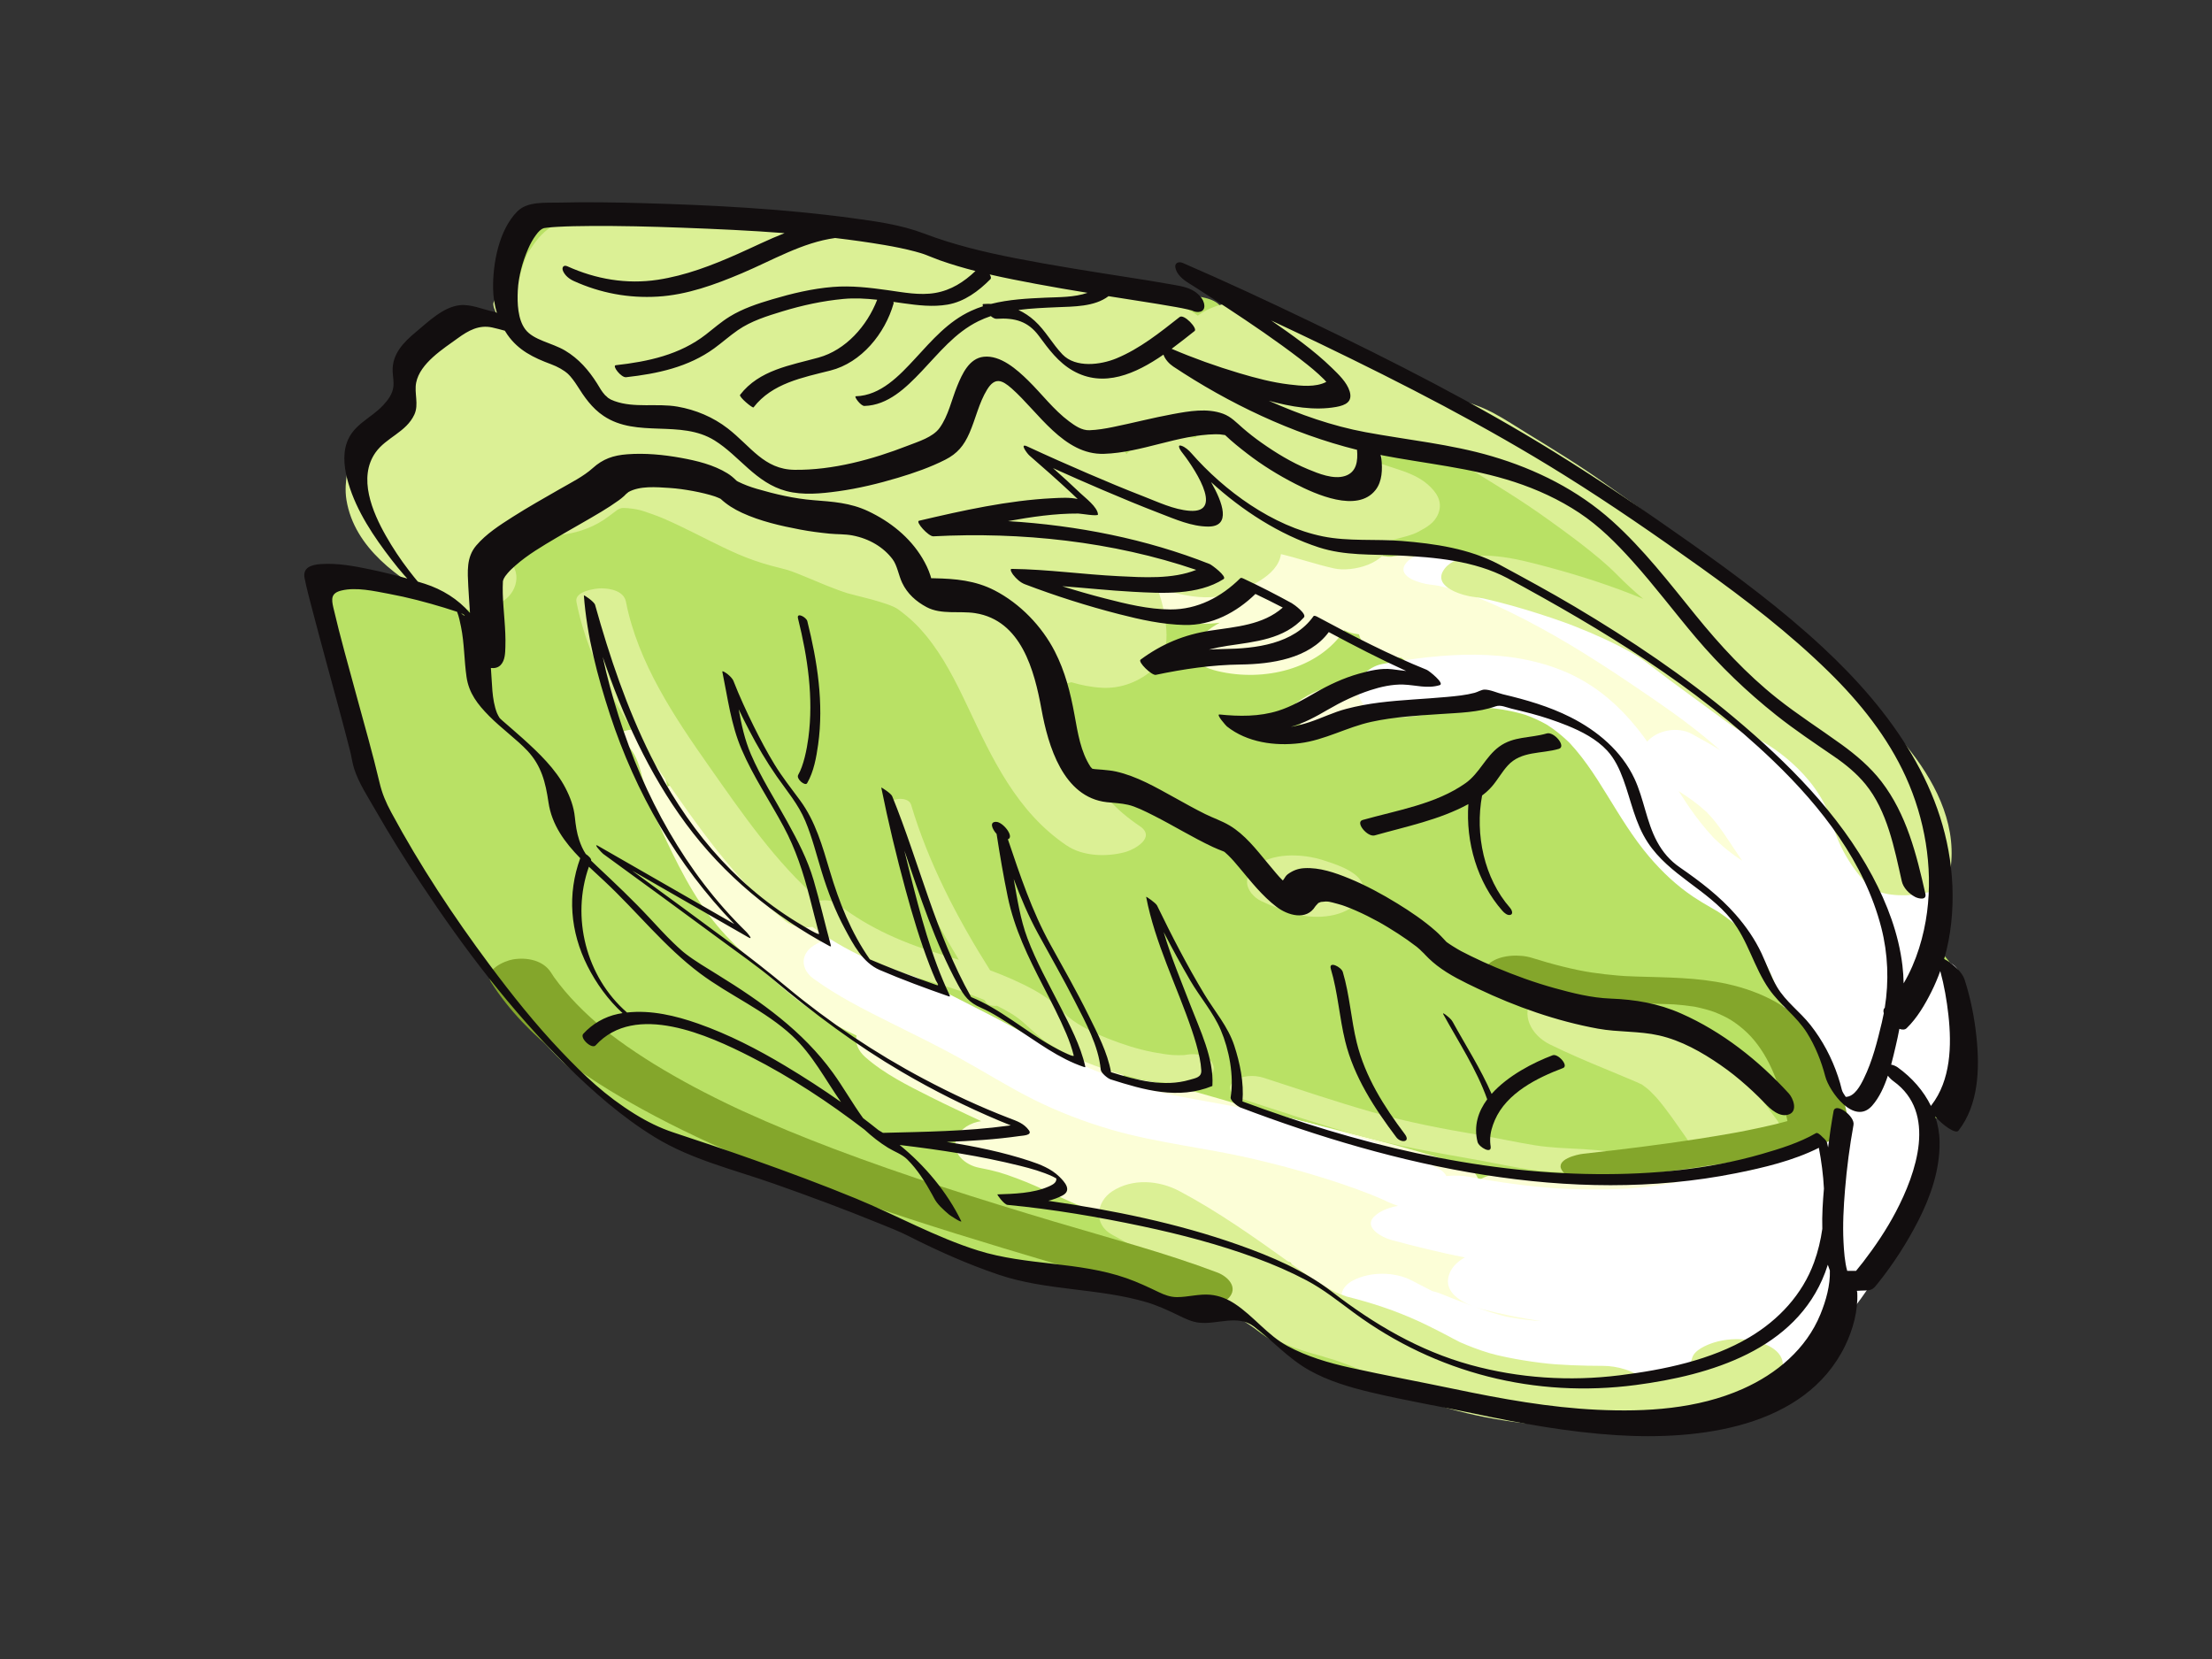 <?xml version="1.0" encoding="utf-8"?>
<!-- Generator: Adobe Illustrator 17.0.0, SVG Export Plug-In . SVG Version: 6.00 Build 0)  -->
<!DOCTYPE svg PUBLIC "-//W3C//DTD SVG 1.1//EN" "http://www.w3.org/Graphics/SVG/1.1/DTD/svg11.dtd">
<svg version="1.1" id="Layer_1" xmlns="http://www.w3.org/2000/svg" xmlns:xlink="http://www.w3.org/1999/xlink" x="0px" y="0px"
	 width="800px" height="600px" viewBox="0 0 800 600" enable-background="new 0 0 800 600" xml:space="preserve">
<rect x="0" y="0" width="800" height="600" fill="#333333" stroke="none"/>
<g>
	<g>
		<path fill="#B9E165" d="M425.516,106.662c0,0-88.155-19.101-131.788-26.373c-43.633-7.272-101.809-9.35-107.003,6.233
			s-0.446,31.408-0.446,31.408s-15.675-9.404-24.819,0c-9.143,9.406-15.413,13.586-14.63,25.864
			c0.785,12.278-17.502,10.972-18.287,24.296c-0.783,13.323,22.207,42.843,22.207,42.843s-32.134-9.143-32.134-0.261
			c0,8.882,12.309,68.681,20.158,83.919c7.85,15.238,46.175,73.417,66.954,91.425s33.707,24.01,57.717,32.322
			c24.012,8.311,66.492,26.781,83.576,34.631c17.084,7.849,51.715,8.311,72.493,17.546s22.625-1.847,30.936,6.926
			s40.633,28.629,112.204,35.093c71.571,6.464,99.736-13.39,105.739-34.169c6.003-20.778,9.235-16.161,18.469-28.628
			c9.235-12.467,11.543-34.631,11.543-41.557s16.161-6.926,14.776-32.784c-1.385-25.857-13.391-32.784-13.391-32.784
			s8.773-26.781-4.617-60.488c-13.39-33.707-86.807-86.807-118.668-106.662c-31.86-19.855-135.752-72.494-135.752-72.494
			s58.18,37.863,38.324,40.634c-19.854,2.77-50.33-12.467-50.33-12.467s31.775-23.983-1.773-24.321L425.516,106.662z"/>
		<path fill="#DBF095" d="M456.062,325.85c3.654,1.771,7.283,3.053,11.109,4.304c7.251,2.371,17.769,2.137,23.592-3.52
			c2.059-1.999,3.176-4.906,1.738-7.561c-2.467-4.555-10.508-6.85-14.506-8.146c-3.997-1.297-14.561-3.149-21.934,1.046
			c-2.505,1.426-5.05,3.799-5.05,6.938C451.013,321.905,453.523,324.619,456.062,325.85L456.062,325.85z"/>
		<g>
			<path fill="#FCFED7" d="M632.983,423.418c-4.386-5.682-14.871-5.525-19.763,0.066c-1.047,1.197-1.947,2.465-2.735,3.784
				c-22.528-1.485-45.117-2.672-67.699-2.697c-2.662-0.003-5.676,0.737-7.979,2.333c-0.77-2.385-2.704-4.457-5.284-5.312
				c-22.607-7.486-45.787-12.795-68.843-18.667c-18.042-4.595-35.708-11.342-54.21-13.219c-0.595-5.036-6.903-8.287-11.555-7.849
				c-1.365,0.128-2.719,0.185-4.089,0.172c-0.11-0.003-0.219-0.012-0.329-0.016c-0.403-0.034-1.054-0.091-1.354-0.139
				c-1.319-0.208-2.616-0.532-3.904-0.877c-0.005-0.001-0.009-0.003-0.016-0.004c-0.092-0.032-0.193-0.068-0.317-0.111
				c-0.786-0.272-1.559-0.579-2.332-0.885c-5.941-2.35-11.52-5.596-17.112-8.656c-6.699-3.666-13.475-7.152-20.548-10.046
				c-3.506-1.434-7.122-2.565-10.594-4.083c-1.396-0.61-2.76-1.291-4.115-1.985c-0.624-0.318-1.238-0.657-1.852-0.996
				c0.382,0.197-1.483-0.874-1.619-0.956c-12.781-7.755-24.354-18.331-34.531-28.477c-12.038-12.002-23.318-24.741-34.629-37.419
				c-3.273-3.668-8.349-4.935-13.107-3.962c-0.959,0.196-2.004,0.56-3.026,1.064c-0.035-0.118-0.072-0.24-0.105-0.358
				c-2.194-7.566-3.398-15.022-10.503-19.63c-2.684-1.741-9.954,0.878-5.826,3.555c6.449,4.182,6.743,12.725,9.004,19.358
				c0.522,1.535,1.117,2.931,1.794,4.23c0.005,0.767,0.177,1.567,0.557,2.387c5.874,12.718,11.726,25.895,20.172,37.164
				c7.405,9.882,17.267,18.061,26.553,26.097c7.014,6.07,14.557,11.332,22.921,15.389c1.262,0.613,2.517,1.238,3.768,1.871
				c-0.574,2.666,0.618,5.508,3.103,7.716c6.897,6.125,15.558,10.391,23.737,14.511c6.013,3.028,12.128,5.847,18.219,8.712
				c-3.728,0.519-7.627,2.7-8.93,6.22c-2.004,5.411,3.355,9.691,8.106,10.606c6.017,1.159,8.629,1.961,13.634,3.828
				c4.576,1.708,9.032,3.728,13.473,5.756c8.158,3.726,16.458,7.677,25.366,9.22c2.54,0.441,5.163,0.662,7.745,0.699
				c1.216,0.018,2.427,0.049,3.642,0.11c0.536,0.043,0.894,0.07,1.077,0.083c0.602,0.074,1.205,0.149,1.806,0.238
				c2.752,0.388,5.471,0.994,8.167,1.657c1.154,0.283,2.298,0.607,3.441,0.929c0.583,0.168,1.163,0.344,1.744,0.519
				c-0.032-0.005,0.351,0.121,1.155,0.378c10.598,3.487,20.856,7.874,31.595,10.929c0.423,1.438,1.35,2.85,2.892,4.103
				c18.517,15.045,46.247,34.128,72.167,32.888c4.066,1.741,8.202,3.256,12.275,4.574c14.276,4.619,29.717,7.501,44.257,2.376
				c3.732-1.315,6.65-3.506,9.038-6.225c3.174,2.095,7.07,2.448,10.761,1.849c15.037-2.44,24.193-19.112,30.014-31.525
				c3.211-6.845,5.751-14.076,7.289-21.483c1.32-6.358,2.411-13.384,0.054-19.66C652.322,414.821,635.468,415.894,632.983,423.418z
				 M587.859,485.246c0.002-0.003,0.005-0.007,0.007-0.009c0.013-0.003,0.03-0.009,0.045-0.014
				C587.895,485.23,587.877,485.238,587.859,485.246z"/>
			<path fill="#FCFED7" d="M686.324,335.836c-2.144-2.677-6.355-3.636-10.415-3.447c0.561-6.949,0.172-14.569-4.823-19.639
				c-2.222-2.255-6.06-3.464-9.931-3.509c-0.956-7.8-1.803-15.956-5.979-22.591c-3.383-5.375-12.259-6.426-18.187-3.559
				c-1.505-5.6-3.466-11.07-6.286-16.297c-2.158-4.003-7.962-5.632-13.246-5.023c-1.826-5.278-4.341-10.227-7.782-14.59
				c-2.453-3.109-9.18-4.265-14.506-3.046c-0.866-0.406-1.815-0.726-2.818-0.959c-1.196-2.595-2.746-5.007-4.84-7.076
				c-2.687-2.654-6.952-3.489-10.769-3.322c-1.112-1.495-2.42-2.868-4.007-4.066c-1.554-1.173-3.16-2.015-4.873-2.56
				c-2.082-4.333-4.645-8.445-7.594-12.215c-2.692-3.441-9.327-3.693-13.15-3.087c-0.004,0.001-0.008,0.001-0.012,0.002
				c-1.973-1.544-4.925-2.272-7.679-2.48c-2.281-0.652-4.87-0.89-7.307-0.651c-0.055-0.645-0.146-1.291-0.275-1.938
				c-0.827-4.132-4.653-5.858-8.549-6.476c-3.266-0.518-8.679-0.328-11.979,1.934c-0.168-0.032-0.333-0.064-0.488-0.088
				c-2.053-0.326-4.939-0.367-7.621,0.199c-0.48-0.008-0.96-0.016-1.439-0.039c0.823,0.005-2.628-0.291-2.448-0.269
				c-2.139-0.268-4.264-0.66-6.384-1.046c-3.643-0.661-7.27-1.362-10.936-1.856c-2.065-1.657-4.306-3.11-6.53-4.344
				c-3.824-2.122-7.982-3.362-12.13-4.644c-0.741-0.229-1.473-0.484-2.205-0.745c-0.25-0.092-0.495-0.196-0.742-0.294
				c-0.116-0.062-0.327-0.169-0.659-0.334c-2.144-1.111-2.803-1.732-4.654-3.462c-3.386-3.165-8.758-3.784-13.15-3.087
				c-3.306,0.525-7.638,2.287-8.329,5.599c-0.762-0.145-1.53-0.267-2.289-0.406c0.974,0.283,0.756,0.229-0.653-0.162
				c-0.81-0.226-1.617-0.465-2.419-0.717c-0.423-0.128-0.843-0.272-1.265-0.41c-8.083-4.273-16.502-7.96-25.109-11.01
				c-4.384-1.554-10.042-1.297-14.111,1.05c-2.076,1.198-3.222,3.107-3.222,4.975c-4.873-0.122-9.775,0.066-14.726,0.685
				c-3.574,0.447-10.424,3.459-8.133,8.263c2.33,4.886,9.799,5.257,14.324,4.691c0.737-0.099,1.475-0.181,2.216-0.254
				c0.211-0.011,0.58-0.031,1.113-0.064c2.15-0.107,4.305-0.069,6.453-0.005c0.743,0.028,1.485,0.069,2.227,0.113
				c-0.89-0.036,2.615,0.252,2.434,0.232c2.159,0.227,4.309,0.541,6.455,0.867c8.11,1.228,16.117,3.073,24.164,4.652
				c1.55,0.304,3.309,0.39,5.07,0.222c0.427,0.08,0.852,0.166,1.278,0.243c2.532,0.46,6.244,2.99,6.588,5.496
				c-0.162,0.822-0.256,2.549-2.022,3.78c-0.138,0.096-0.822,0.648-1.093,0.864c-0.23,0.142-0.459,0.285-0.695,0.415
				c0.215-0.133-1.15,0.543-1.47,0.66c-0.054,0.02-0.139,0.046-0.237,0.076c-0.701-0.166-1.401-0.336-2.102-0.504
				c-7.287-1.748-14.454-2.609-21.939-1.581c-2.937,0.403-6.753,1.796-8.133,4.691c-1.872,3.924,2.469,6.323,5.352,7.585
				c8.022,3.514,17.162,4.353,25.895,3.784c4.509,0.672,9.092,0.762,13.61,0.149c-3.968,2.057-7.36,4.961-8.84,9.26
				c-1.805,5.241,4.194,7.328,8.133,8.261c16.609,3.937,36.347-0.668,45.765-14.815c0.616,0.309,1.23,0.561,1.783,0.747
				c1.155,0.391,2.316,0.625,3.478,0.756c1.576,6.013,8.728,8.401,15.341,8.441c0.6,0.563,1.364,1.045,2.126,1.437
				c-2.037,0.112-4.06,0.339-6.053,0.77c-5.809,1.255-11.057,3.712-16.212,6.615c-0.423,0.238-0.846,0.475-1.269,0.712
				c-5.87,0.99-11.47,2.887-16.364,6.71c-2.263,1.768-1.851,4.957,0,6.78c3.408,3.355,8.725,3.514,13.15,3.087
				c4.958-0.48,9.62-2.068,14.073-4.16c0.622-0.028,1.245-0.058,1.867-0.083c2.258-0.086,4.518-0.138,6.775-0.231
				c5.322-0.218,10.481-0.73,15.647-2.017c2.435-0.606,4.716-1.603,6.98-2.684c1.076-0.513,2.139-1.047,3.198-1.596
				c0.114-0.059,0.448-0.212,0.848-0.394c2.221-0.032,4.44-0.068,6.66-0.095c1.715-0.022,3.431-0.035,5.147-0.043
				c0.685-0.008,1.369,0.003,2.053,0.018c-1.132,0.005,0.813,0.192,1.563,0.273c0.162,0.047,0.362,0.105,0.622,0.18
				c0.906,0.273,1.784,0.628,2.66,0.984c0.028,0.019,0.202,0.103,0.517,0.254c1.321,1.4,3.251,2.267,5.208,2.77
				c2.097,1.277,4.027,2.68,6.372,3.69c0.712,0.307,1.463,0.57,2.236,0.798c0.074,0.137,0.138,0.278,0.214,0.414
				c1.793,3.186,5.623,4.488,9.186,4.831c0.054,1.182,0.088,2.365,0.095,3.543c0.024,4.452,5.257,6.759,10.756,6.932
				c0.249,2.001,0.497,4.001,0.788,5.996c0.735,5.044,7.007,7.326,12.869,6.916c0.057,1.343,0.101,2.688,0.125,4.033
				c-0.468,3.282-0.582,6.596-0.066,9.83c0.833,5.217,7.13,6.717,11.645,6.717c2.387,0,6.073-0.541,8.658-2.118
				c1.093,6.456,2.241,12.897,3.987,19.151c1.096,3.926,8.048,4.931,11.229,4.931c2.793,0,5.481-0.507,7.746-1.799
				c0.58,3.178,1.008,6.372,1.063,9.595c0.066,3.744,4.376,5.604,7.628,6.301c-0.804,4.505-1.566,9.022-1.625,13.555
				c-0.053,4.095,5.364,5.971,8.549,6.477c1.268,0.202,2.643,0.291,4.035,0.241c-0.497,1.899-0.879,3.813-1.04,5.749
				c-0.429,5.186,8.163,6.716,11.645,6.716c4.188,0,11.212-1.48,11.645-6.716c0.365-4.414,3.238-11.205,4.704-16.94
				C690.28,348.879,691.203,341.927,686.324,335.836z"/>
		</g>
		<path fill="#FFFFFF" d="M708.467,352.683c0.164-4.1-5.485-5.675-9.581-6.162c0.772-2.244,1.427-4.532,1.983-6.911
			c1.115-4.758,1.696-9.598,3.178-14.269c1.617-5.095-4.232-7.466-8.324-8.087c-3.613-0.548-12.07-0.348-14.321,3.807
			c-2.575-8.405-5.918-16.683-10.42-24.221c-4.578-7.666-10.538-14.462-16.58-20.991c-10.861-11.732-23.215-20.973-36.334-29.964
			c-14.387-9.858-29.07-19.342-44.402-27.67c-15.537-8.437-32.418-15.929-50.131-18.023c-4.444-0.526-12.712-0.511-15.426,4.048
			c-2.743,4.611,6.041,6.809,8.758,7.13c0.79,0.093,1.577,0.199,2.363,0.313c0.232,0.034,0.775,0.131,1.188,0.203
			c1.349,0.292,2.691,0.62,4.024,0.974c1.727,0.457,3.435,0.99,5.134,1.542c0.158,0.05,1.442,0.496,1.702,0.58
			c0.936,0.346,1.868,0.703,2.798,1.067c7.836,3.068,15.387,6.85,22.776,10.863c14.349,7.792,28.063,16.915,41.834,26.384
			c8.233,5.662,16.121,11.526,23.481,18.069c-3.386-2.117-6.883-4.08-10.413-5.987c-4.902-2.649-12.32-1.407-16.015,2.833
			c-7.481-10.554-16.783-19.572-28.826-24.891c-20.885-9.223-45.153-7.137-66.99-3.162c-5.266,0.958-10.401,6.031-8.422,11.705
			c2.07,5.941,9.314,7.652,14.835,6.647c4.311-0.785,8.635-1.458,12.986-1.981c0.08-0.009,0.15-0.019,0.22-0.027
			c0.149-0.014,0.333-0.03,0.569-0.053c0.962-0.092,1.926-0.165,2.891-0.239c2.132-0.162,4.27-0.254,6.408-0.313
			c3.316-0.091,6.634-0.005,9.944,0.222c0.328,0.023,0.655,0.055,0.984,0.085c0.361,0.038,0.796,0.087,1.043,0.119
			c1.626,0.215,3.24,0.505,4.847,0.829c1.299,0.262,2.584,0.583,3.863,0.925c0.536,0.143,1.067,0.304,1.599,0.465
			c2.292,0.822,4.516,1.825,6.67,2.958c0.417,0.22,0.826,0.453,1.236,0.685c0.795,0.515,1.575,1.055,2.34,1.612
			c1.846,1.339,3.577,2.833,5.232,4.401c0.16,0.152,0.315,0.309,0.471,0.461c0.069,0.073,0.135,0.142,0.189,0.2
			c0.706,0.755,1.385,1.535,2.055,2.323c1.456,1.709,2.815,3.499,4.129,5.318c2.562,3.546,4.883,7.262,7.179,10.983
			c4.74,7.685,9.39,15.444,15.255,22.345c4.701,5.529,10.052,10.583,16.103,14.606c2.008,1.335,4.085,2.574,6.179,3.767
			c0.277,0.158,2.172,1.28,2.374,1.376c1.363,0.875,2.682,1.818,3.976,2.791c4.875,3.662,6.142,5.061,9.888,10.262
			c1.218,1.69,2.307,3.469,3.34,5.277c-0.22-0.356,0.95,1.833,1.096,2.133c0.619,1.266,1.186,2.555,1.746,3.849
			c1.88,4.348,3.43,8.835,5.001,13.302c3.4,9.67,7.118,19.305,13.139,27.695c1.423,1.983,3.504,3.303,5.821,4.033
			c0.023,0.183,0.049,0.365,0.071,0.548c0.262,2.141,0.35,4.3,0.355,6.455c0.003,1.74-0.101,3.477-0.266,5.207
			c-1.033-0.556-2.101-0.997-3.082-1.288c-7.039-2.087-17.109-1.96-23.011,3.055c-1.763,1.499-3.592,2.9-5.487,4.225
			c-0.386,0.241-0.771,0.48-1.161,0.714c-1.021,0.618-2.068,1.194-3.116,1.764c-2.132,1.159-4.335,2.182-6.559,3.149
			c-0.379,0.162-0.762,0.319-1.143,0.478c-1.385,0.515-2.787,0.988-4.192,1.446c-2.424,0.791-4.886,1.465-7.358,2.093
			c-0.541,0.137-1.085,0.267-1.629,0.394c-0.146,0.018-2.295,0.472-2.946,0.593c-5.5,1.019-11.066,1.669-16.639,2.122
			c-0.225,0.011-0.494,0.026-0.828,0.043c-1.354,0.073-2.71,0.122-4.065,0.169c-2.714,0.093-5.43,0.115-8.145,0.108
			c-2.706-0.007-5.412-0.078-8.117-0.177c-1.344-0.049-2.687-0.116-4.031-0.187c-0.484-0.026-0.969-0.055-1.451-0.085
			c-0.024-0.002-0.043-0.003-0.069-0.005c-10.338-0.778-20.631-2.194-30.813-4.135c-2.255-0.43-5.258-0.576-8.309-0.262
			c-0.587-1.068-1.533-2.016-2.895-2.717c-14.438-7.433-30.132-11.939-45.74-16.207c-15.335-4.194-30.75-6.706-46.35-9.589
			c-4.391-0.811-8.751-1.774-13.074-2.892c-0.141-0.036-0.261-0.068-0.373-0.096c-0.187-0.057-0.451-0.135-0.827-0.243
			c-1.086-0.315-2.166-0.657-3.244-0.998c-2.622-0.829-5.208-1.763-7.78-2.734c-4.631-1.75-9.23-3.617-13.701-5.741
			c-0.357-0.169-0.62-0.294-0.814-0.383c-0.188-0.099-0.45-0.237-0.821-0.43c-1.044-0.542-2.076-1.107-3.109-1.67
			c-2.391-1.305-4.745-2.675-7.098-4.047c-17.984-10.489-35.475-18.262-52.732-27.936c-4.146-2.325-8.163-4.871-12.008-7.666
			c-4.962-3.606-13.292-3.279-18.296,0c-4.994,3.274-4.593,8.654,0,11.992c8.573,6.23,18.03,11.014,27.487,15.734
			c9.255,4.621,16.552,8.142,25.006,12.788c9.108,5.005,17.869,10.569,27.182,15.208c8.925,4.445,18.371,8.06,27.945,10.841
			c16.671,4.844,33.925,6.534,50.8,10.441c3.715,0.86,7.417,1.79,11.107,2.754c0.956,0.25,1.91,0.506,2.865,0.762
			c0.181,0.049,0.806,0.221,1.303,0.358c2.055,0.576,4.104,1.171,6.15,1.778c7.375,2.19,14.696,4.597,21.85,7.432
			c1.442,0.572,2.871,1.178,4.29,1.802c0.837,0.368,5.149,2.516,1.688,0.735c1.18,0.607,2.421,1.114,3.694,1.512
			c-2.898,0.496-5.622,1.474-7.769,3.096c-5.613,4.239,1.596,8.213,5.494,9.271c8.689,2.356,17.521,4.498,26.44,6.29
			c-2.419,1.307-4.396,3.132-5.426,5.511c-2.689,6.201,2.917,10.023,8.148,12.041c-4.029-1.481-8.014-3.096-11.997-4.647
			c-0.787-0.306-1.642-0.555-2.538-0.754c-2.471-1.262-4.935-2.541-7.393-3.825c-6.192-3.235-15.078-3.25-21.269,0
			c-5.49,2.882-5.509,8.286,0,11.164c18.467,9.647,37.444,18.868,58.181,22.304c10.334,1.713,21.224,1.499,31.671,1.193
			c9.992-0.292,20.043-1.008,29.929-2.521c7.765-1.188,15.569-3.249,22.972-6.252c0.472,2.17,3.315,4.006,5.551,4.69
			c4.807,1.47,11.542,1.308,15.549-2.129c14.775-12.674,26.662-30.029,34.978-47.508c1.16-2.437,2.291-5.014,3.341-7.686
			c4.835-10.316,8.012-22.024,7.542-33.288c3.361-0.5,6.564-1.746,7.615-4.384C712.579,383.783,707.85,368.117,708.467,352.683z
			 M567.034,268.046C566.902,267.914,566.928,267.938,567.034,268.046L567.034,268.046z M629.094,310.638
			c-1.005-0.668-1.98-1.379-2.945-2.104c-2.018-1.515-3.922-3.178-5.75-4.916c-0.213-0.202-0.419-0.41-0.627-0.616
			c-0.101-0.104-0.196-0.204-0.268-0.28c-0.766-0.814-1.504-1.654-2.233-2.5c-1.558-1.809-3.02-3.699-4.434-5.622
			c-2.026-2.756-3.91-5.606-5.738-8.493c1.738,1.103,3.449,2.247,5.111,3.46c1.525,1.113,2.984,2.312,4.394,3.565
			c0.26,0.231,0.514,0.469,0.766,0.708c0.011,0.039,1.221,1.286,1.564,1.681c4.208,4.852,7.456,10.499,11.148,15.759
			C629.753,311.068,629.421,310.856,629.094,310.638z M536.184,473.516c6.957,1.79,14.085,3.234,21.284,4.307
			c-0.038-0.002-0.076-0.004-0.112-0.007c0.005-0.009-1.87-0.143-2.338-0.185c-1.055-0.096-2.109-0.218-3.161-0.34
			c-1.925-0.223-3.84-0.525-5.748-0.862c-0.315-0.056-0.971-0.189-1.441-0.283c-0.359-0.09-0.718-0.181-1.078-0.273
			c-3.314-0.848-6.572-1.91-9.798-3.068C534.631,473.088,535.441,473.325,536.184,473.516z"/>
		<g>
			<path fill="#DBF095" d="M632.72,484.661c-4.283-0.638-8.819-0.395-12.959,0.919c-2.362,0.75-6.932,2.631-7.729,5.448
				c-0.34,1.201-0.799,2.286-1.413,3.371c-0.068,0.101-0.123,0.184-0.174,0.261c-0.323,0.34-0.657,0.668-0.997,0.99
				c-0.229,0.208-0.473,0.4-0.712,0.598c-0.187,0.137-0.368,0.264-0.506,0.346c-0.526,0.319-2.223,1.104-2.753,1.377
				c-0.795,0.275-1.597,0.529-2.401,0.771c-0.337,0.099-0.676,0.187-1.015,0.277c-1.178,0.229-2.367,0.396-3.557,0.544
				c-0.244,0.003-0.487,0.007-0.73,0.009c-0.771,0.007-1.687,0.053-2.682,0.146c-3.432-4.103-10.541-5.723-15.228-5.732
				c-3.843-0.008-7.682-0.084-11.521-0.242c-1.959-0.08-3.916-0.201-5.873-0.333c-0.03-0.001-0.06-0.005-0.09-0.007
				c-0.453-0.041-1.89-0.164-2.416-0.218c-3.932-0.407-7.846-0.983-11.739-1.675c-1.932-0.343-3.85-0.751-5.764-1.178
				c-0.54-0.12-1.078-0.249-1.615-0.38c-0.508-0.134-1.719-0.452-2.14-0.577c-3.635-1.084-7.186-2.429-10.658-3.951
				c-0.174-0.078-0.346-0.162-0.521-0.242c0.558,0.239-1.683-0.877-2.156-1.138c-2.911-1.6-5.887-3.085-8.863-4.557
				c-8.52-4.215-17.28-7.362-26.463-9.799c-0.785-0.213-1.573-0.417-2.363-0.613c-0.241-0.061-0.439-0.11-0.605-0.151
				c-0.779-0.264-1.552-0.547-2.319-0.846c-0.496-0.195-0.987-0.406-1.475-0.622c-0.637-0.321-1.841-0.923-2.342-1.204
				c-5.169-2.899-10.008-6.376-14.82-9.821c-12.792-9.161-25.556-18.195-39.472-25.608c-7.429-3.957-16.996-4.767-24.358,0
				c-5.969,3.866-6.898,12.099,0,15.773c14.189,7.558,27.182,16.805,40.224,26.146c4.776,3.42,9.609,6.782,14.737,9.659
				c7.335,4.116,14.329,6.427,22.456,8.485c-4.407-1.116,1.878,0.618,2.846,0.935c1.897,0.62,3.767,1.32,5.629,2.04
				c1.859,0.717,3.688,1.508,5.51,2.315c1.097,0.485,2.181,1,3.264,1.514c0.147,0.07,0.272,0.128,0.388,0.183
				c0.129,0.067,0.271,0.141,0.444,0.229c8.46,4.35,16.567,8.552,25.75,11.183c18.321,5.251,37.311,6.971,56.325,7.007
				c1.859,0.003,4.1-0.254,6.342-0.818c3.767,1.78,8.672,2.354,11.569,2.328c8.857-0.081,18.042-1.496,26.322-4.708
				c8.05-3.122,17.817-8.217,20.369-17.222C646.501,488.694,638.608,485.539,632.72,484.661z M597.917,499.634
				C596.701,499.756,594.859,499.829,597.917,499.634L597.917,499.634z M609.04,496.021
				C609.992,495.259,609.597,495.597,609.04,496.021L609.04,496.021z"/>
			<path fill="#DBF095" d="M691.108,271.833c-5.308-6.863-11.298-13.198-17.226-19.52c-2.586-2.76-5.168-5.526-7.696-8.339
				c-0.191-0.224-1.065-1.214-1.121-1.279c-0.567-0.657-1.122-1.323-1.677-1.989c-1.253-1.504-2.454-3.05-3.62-4.622
				c-0.799-1.076-1.777-1.963-2.879-2.692c-0.537-0.555-1.157-1.085-1.872-1.575c-7.958-5.443-16.182-10.487-24.152-15.916
				c-1.941-1.322-3.856-2.683-5.755-4.066c0.006,0.005-1.485-1.119-1.802-1.347c-0.755-0.592-1.504-1.192-2.249-1.796
				c-3.399-2.766-6.608-5.761-9.559-9.001c-8.782-9.643-20.378-17.242-30.934-24.764c-9.141-6.512-18.559-12.279-28.108-18.12
				c-4.114-2.518-8.118-5.191-12.382-7.458c-6.152-3.272-12.563-4.959-19.36-6.33c-1.184-0.238-2.369-0.472-3.553-0.717
				c-0.273-0.057-0.491-0.1-0.668-0.134c-0.12-0.034-0.25-0.072-0.401-0.114c-1.017-0.284-2.005-0.653-2.988-1.034
				c1.577,0.569-1.665-1.069-1.796-1.143c-4.409-2.532-8.733-5.208-12.964-8.026c-3.705-4.337-9.868-7.111-14.741-8.981
				c-2.873-1.103-5.774-1.914-8.733-2.45c-1.488-2.2-3.505-4.112-5.636-5.395c-7.102-4.273-18.592-6.997-26.787-5.038
				c-3.412,0.816-6.553,2.141-9.247,4.189c-0.087-0.068-0.175-0.137-0.257-0.202c-5.273-4.1-13.565-5.21-19.889-6.497
				c-2.626-0.535-5.267-0.997-7.914-1.412c-0.858-0.135-1.717-0.258-2.577-0.368c-1.514-0.193-3.213-0.33-4.609-0.406
				c-0.559-0.028-1.117-0.065-1.675-0.099c-0.077-0.008-0.156-0.016-0.242-0.025c-1.097-0.118-2.186-0.299-3.274-0.484
				c-0.356-0.06-1.523-0.34-2.005-0.443c-1.848-0.589-3.659-1.301-5.492-1.927c-5.314-1.815-10.707-3.398-16.111-4.921
				c-5.811-1.637-11.657-3.16-17.497-4.691c-1.249-0.328-2.497-0.653-3.746-0.981c-0.235-0.061-2.323-0.614-2.49-0.655
				c-2.653-0.712-5.303-1.429-7.956-2.143c-11.534-3.105-23.081-6.187-34.83-8.378c-11.903-2.219-23.603-2.185-35.641-2.254
				c-1.319-0.007-2.638-0.05-3.955-0.099c-0.398-0.014-2.875-0.2-2.67-0.168c-2.085-0.193-4.169-0.399-6.254-0.607
				c-6.505-0.646-13.021-1.263-19.553-1.582c-11.62-0.569-24.919-0.369-35.042,6.104c-3.686,2.358-5.998,5.527-8.314,9.124
				c-1.922,2.986-3.721,10.878-3.721,10.878s-7.965,3.796-9.004,7.49c-0.586,2.089,2.875,7.043,2.875,7.043
				s-6.05-0.579-12.568,1.338c-5.812,1.709-10.582,3.692-15.018,7.904c-2.377,2.258-3.812,5.679-4.638,8.786
				c-1.347,5.067-4.116,10.455-6.345,13.43c-3.274,4.369-10.303,6.869-13.224,9.496c-3.628,3.263-3.309,8.682-3.984,13.107
				c-0.521,3.426-0.848,6.831-0.281,10.276c2.877,17.504,18.918,28.47,33.416,36.485c7.139,3.947,16.331,4.8,23.397,0
				c5.729-3.891,6.688-12.197,0-15.894c-1.085-0.601-2.163-1.211-3.234-1.834c1.595-0.62,3.09-1.437,4.401-2.472
				c1.717-1.355,2.929-2.963,3.686-4.678c11.143,2.687,23.719,1.446,33.006-5.544c0.787-0.593,3.01-2.279,3.26-2.436
				c0.719-0.452,1.433-0.712,1.915-0.71c0.014,0,2.614-0.131,6.484,0.801c0.868,0.209,6.082,2.035,7.804,2.77
				c2.068,0.882,4.11,1.824,6.14,2.783c7.126,3.366,14.044,7.168,21.278,10.308c3.92,1.7,8.004,3.117,12.126,4.229
				c1.955,0.529,3.918,0.981,5.866,1.529c0.559,0.184,1.341,0.441,1.644,0.552c1.395,0.513,2.772,1.076,4.146,1.64
				c5.303,2.173,10.434,4.472,15.904,6.224c1.949,0.625,14.983,3.394,18.24,5.783c4.594,3.371,7.442,6.231,10.198,9.595
				c6.216,7.59,10.661,16.466,14.832,25.29c9.02,19.087,17.821,38.275,35.923,50.526c5.872,3.974,14.347,4.216,21.018,2.467
				c3.654-0.958,11.451-5.387,5.51-9.407c-9.005-6.095-14.02-11.956-19.818-21.395c-5.333-8.683-9.331-18.109-13.694-27.295
				c-0.45-0.95-0.908-1.897-1.37-2.841c3.367,0.578,7.033,0.303,10.104-0.544c3.493,1.044,7.101,1.774,10.997,1.998
				c7.122,0.41,13.848-2.324,19.013-7.028c3.873-3.525,4.681-8.951,4.336-13.923c-0.249-3.582-0.836-7.19-1.824-10.639
				c-0.38-1.328-0.81-2.641-1.228-3.958c0.298,0.028,0.595,0.055,0.891,0.083c0.041,0.023,0.423,0.088,1.151,0.198
				c1.111,0.181,2.209,0.483,3.301,0.756c6.118,1.527,12.543,2.595,18.779,1.012c7.734-1.963,19.299-6.861,20.379-14.838
				c6.434,1.535,12.694,3.712,19.139,5.161c6.741,1.517,19.656-1.798,20.029-9.92c0.02-0.007,0.039-0.014,0.058-0.02
				c0.028-0.009,0.051-0.018,0.078-0.027c0.839-0.233,1.678-0.461,2.516-0.694c2.481-0.693,5.484-1.304,7.838-2.57
				c3.033-1.631,5.909-3.174,7.255-6.591c1.763-4.478-0.831-7.962-4.06-10.729c-3.268-2.799-7.626-4.344-11.677-5.646
				c-1.686-0.542-3.371-1.075-5.038-1.671c0.195-1.831,0.511-3.652,0.814-5.466c-0.572,3.418-0.041,1.073,0.368,0.183
				c0.518-1.127,1.167-2.202,1.757-3.293c0.198-0.365,0.39-0.749,0.577-1.14c2.455,0.668,4.955,1.201,7.44,1.715
				c1.186,0.245,2.375,0.474,3.562,0.713c0.233,0.047,1.504,0.351,2.1,0.484c0.709,0.212,1.412,0.44,2.11,0.686
				c-1.388-0.459,1.562,0.793,1.788,0.913c2.486,1.322,4.869,2.838,7.249,4.336c9.886,6.222,19.854,12.027,29.442,18.745
				c2.777,1.947,5.532,3.926,8.271,5.926c1.38,1.008,2.752,2.028,4.12,3.053c0.661,0.496,1.322,0.996,1.98,1.496
				c0.322,0.249,0.644,0.499,0.965,0.749c4.487,3.494,8.969,7.087,12.958,11.152c3.002,3.058,6.136,5.915,9.365,8.638
				c-11.062-4.586-22.553-8.301-34.062-11.394c-6.11-1.644-12.427-3.324-18.726-3.972c-5.745-0.59-16.152-0.659-19.592,5.314
				c-3.418,5.938,7.447,8.98,11.124,9.359c0.762,0.078,2.404,0.366,3.347,0.53c1.906,0.425,3.807,0.878,5.698,1.362
				c6.577,1.681,13.077,3.669,19.508,5.841c1.675,0.565,3.34,1.157,5.003,1.755c0.111,0.043,0.239,0.091,0.395,0.149
				c0.868,0.327,1.733,0.664,2.597,1.002c3.723,1.454,7.398,3.027,11.026,4.705c3.194,1.477,6.327,3.083,9.395,4.806
				c0.479,0.269,0.95,0.551,1.422,0.829c0.352,0.214,0.81,0.493,0.994,0.611c1.492,0.966,2.934,2.008,4.344,3.092
				c9.349,7.201,18.954,14.023,28.442,21.039c3.469,2.566,7.055,4.471,11.07,5.997c1.828,0.695,20.817,11.507,26.165,29.655
				c2.545,8.634,6.668,16.038,13.018,22.71c3.964,4.162,12.864,4.168,17.986,3.495c4.476-0.588,10.722-2.182,11.692-7.336
				C708.2,299.798,700.89,284.481,691.108,271.833z M182.396,137.07c0.009-0.018,0.018-0.034,0.028-0.051
				C182.643,136.818,182.725,136.774,182.396,137.07z M446.16,129.697c0.001,0.003,0.001,0.004,0.003,0.007
				c-0.008-0.009-0.016-0.017-0.024-0.026C446.147,129.686,446.152,129.689,446.16,129.697z M474.471,155.286
				c0.042,0.082,0.034,0.095-0.045-0.018C474.441,155.275,474.456,155.28,474.471,155.286z M475.454,155.944
				C475.78,156.219,475.91,156.358,475.454,155.944L475.454,155.944z M185.067,173.3C185.257,173.234,185.303,173.222,185.067,173.3
				L185.067,173.3z M427.561,152.53c1.515,1.944,3.302,3.673,5.243,5.268c-0.173,0.166-0.338,0.335-0.502,0.507
				c-4.944-0.51-9.937-0.473-14.995,0.369c-3.531,0.587-7.607,2.528-9.862,5.583c-1.159-1.619-2.19-3.337-3.516-4.851
				c-0.803-0.918-1.653-1.78-2.539-2.591c6.677,0.87,13.359,0.681,20.171-1.344C423.79,154.808,425.805,153.801,427.561,152.53z"/>
			<path fill="#DBF095" d="M433.44,391.137c2.768-0.45,6.624-2.86,5.253-6.202c-1.394-3.398-6.119-4.031-9.251-3.521
				c-0.37,0.065-0.741,0.116-1.113,0.165c-0.091,0.005-0.195,0.011-0.317,0.019c-1.27,0.072-2.546,0.03-3.815-0.026
				c-1.383-0.059-4.904-0.588-7.348-1.066c-5.5-1.078-10.829-2.813-16.038-4.862c-4.636-1.824-8.731-3.77-12.809-6.589
				c-0.308-0.213-1.955-1.565-1.782-1.374c-1.196-1.111-2.285-2.335-3.502-3.431c-2.683-2.413-5.563-4.46-8.725-6.193
				c-5.105-2.799-10.45-5.108-15.906-7.13c-11.836-18.751-22.25-38.682-28.593-59.929c-1.007-3.372-9.226-2.484-8.045,1.47
				c5.756,19.284,14.872,37.432,25.328,54.653c-1.734-0.538-3.47-1.062-5.204-1.576c-13.955-4.133-27.02-9.603-38.594-18.591
				c-1.667-1.293-4.139-1.587-6.47-1.204c-15.933-13.786-27.92-31.326-39.973-48.463c-12.683-18.031-25.859-37.67-30.155-59.664
				c-0.759-3.882-5.576-4.84-8.956-4.84c-2.147,0-9.693,1.067-8.956,4.84c4.532,23.199,17.56,43.104,30.795,62.237
				c13.086,18.918,26.553,38.466,44.538,53.103c2.699,2.197,6.568,2.793,10.043,2.251c11.796,8.79,25.214,14.542,39.259,18.776
				c7.596,2.29,15.497,4.545,22.928,7.685c0.157,0.238,0.312,0.478,0.469,0.716c0.763,1.148,2.469,1.543,4.081,1.364
				c1.824,0.898,3.609,1.86,5.339,2.911c4.883,2.967,8.353,7.57,13.161,10.662c5.185,3.335,10.963,5.862,16.723,8.014
				C407.477,389.705,420.924,393.173,433.44,391.137z"/>
			<path fill="#DBF095" d="M604.415,416.095c-3.851,1.706-8.513,1.56-12.619,1.26c-6.438-0.47-12.826-1.387-19.273-1.756
				c-5.905-0.338-11.611-0.463-17.476-1.401c-6.616-1.058-13.158-2.538-19.765-3.652c-13.252-2.237-26.179-4.674-39.127-8.368
				c-13.166-3.757-26.141-8.161-39.161-12.39c-3.356-1.09-8.318-0.963-11.066,1.562c-2.787,2.562,0.396,5.145,2.902,5.959
				c13.859,4.501,27.671,9.156,41.7,13.11c14.638,4.127,29.389,6.505,44.314,9.201c6.519,1.178,12.988,2.598,19.55,3.53
				c6.806,0.965,13.629,0.732,20.446,1.335c13.9,1.231,27.781,3.631,41.014-2.23c0.889-0.394,1.487-0.935,1.843-1.541
				c5.385,3.618,12.948,3.964,18.782,1.298c6.619-3.025,10.855-10.951,5.85-17.401c-7.8-10.051-13.996-21.146-24.024-29.304
				c-5.908-4.805-13.303-7.386-20.254-10.249c-7.128-2.937-14.227-5.914-21.137-9.338c-7.047-3.49-17.456-1.902-22.311,4.563
				c-4.997,6.653-0.728,14.142,5.849,17.401c6.535,3.237,13.237,6.082,19.978,8.859c3.152,1.299,6.305,2.6,9.442,3.937
				c1.316,0.561,2.635,1.12,3.926,1.741c0.489,0.348,0.97,0.707,1.445,1.073c0.591,0.453,1.153,0.943,1.706,1.443
				c-0.235-0.181,1.623,1.656,2.026,2.113c2.026,2.3,3.861,4.767,5.66,7.245c2.6,3.581,5.046,7.27,7.658,10.84
				C609.636,414.54,606.824,415.028,604.415,416.095z"/>
		</g>
		<g>
			<path fill="#84A62B" d="M668.961,407.689c-2.197-11.728-5.43-23.825-12.799-33.446c-7.674-10.02-19.323-15.683-31.43-18.368
				c-10.909-2.42-22.041-2.346-33.147-2.706c-1.334-0.043-2.668-0.103-4.001-0.169c-0.829-0.055-1.659-0.119-2.486-0.185
				c-3.191-0.256-6.37-0.643-9.537-1.109c-5.92-0.871-14.312-2.996-21.498-5.279c-4.394-1.397-11.277-1.125-15.099,1.736
				c-4.131,3.092,1.276,5.767,3.96,6.62c13.938,4.429,28.199,6.934,42.781,7.791c5.078,0.299,10.161,0.379,15.246,0.515
				c0.992,0.026,1.984,0.06,2.977,0.098c0.49,0.019,0.981,0.04,1.47,0.064c0.014,0.001,0.023,0.001,0.037,0.001
				c2.398,0.162,4.788,0.43,7.164,0.792c0.17,0.029,0.3,0.051,0.412,0.07c0.194,0.039,0.389,0.076,0.583,0.118
				c1.238,0.26,2.464,0.579,3.684,0.913c2.351,0.645,3.316,1.038,6.095,2.335c3.685,1.72,7.95,5.028,10.995,8.694
				c6.863,8.261,10.01,18.882,12.086,29.268c-3.258,0.916-6.563,1.68-9.867,2.401c-1.6,0.349-3.204,0.678-4.81,1
				c-0.797,0.16-1.594,0.315-2.392,0.469c-0.419,0.081-0.839,0.161-1.257,0.239c-0.049,0.009-0.09,0.018-0.133,0.026
				c-4.63,0.845-9.275,1.607-13.925,2.329c-13.784,2.14-27.636,3.841-41.499,5.372c-2.177,0.24-10.165,2.036-7.708,5.952
				c2.44,3.889,9.722,3.805,13.575,3.379c23.193-2.559,46.461-5.478,69.287-10.411c5.931-1.281,12.454-2.52,18.004-5.089
				C666.784,410.622,669.266,409.322,668.961,407.689z"/>
			<path fill="#84A62B" d="M440.28,460.221c-19.167-7.249-39.143-12.472-58.759-18.339c-26.947-8.06-53.809-16.481-80.117-26.455
				c-11.012-4.175-21.911-8.652-32.627-13.533c-0.358-0.162-2.335-1.082-2.76-1.276c-1.104-0.522-2.206-1.048-3.305-1.579
				c-2.714-1.311-5.406-2.663-8.085-4.043c-4.948-2.549-9.822-5.241-14.613-8.074c-4.543-2.685-8.988-5.537-13.32-8.55
				c-1.97-1.37-3.905-2.791-5.815-4.244c-0.152-0.116-0.303-0.234-0.455-0.351c0.168,0.126-0.917-0.724-1.101-0.873
				c-1.071-0.862-2.123-1.748-3.167-2.641c-3.486-2.984-6.789-6.178-9.877-9.571c-1.39-1.528-2.714-3.115-3.991-4.739
				c-0.622-0.79-1.22-1.6-1.811-2.413c-0.031-0.043-0.051-0.069-0.077-0.105c-0.043-0.064-0.09-0.134-0.15-0.223
				c-0.329-0.487-0.647-0.982-0.963-1.477c-2.887-4.511-8.778-5.584-13.79-4.748c-3.023,0.505-10.731,3.828-7.83,8.363
				c13.012,20.337,33.877,34.437,54.702,45.859c25.386,13.923,52.579,24.523,79.891,33.986c22.255,7.711,44.806,14.53,67.379,21.24
				c16.494,4.904,33.217,9.436,49.326,15.528c4.67,1.767,11.686,1.342,15.338-2.439C448.033,465.661,444.095,461.664,440.28,460.221
				z"/>
		</g>
	</g>
	<g>
		<path fill="#120E0F" d="M490.69,377.078c-2.076-8.453-2.542-17.166-5.045-25.542c-0.55-1.839-5.246-4.174-4.327-1.1
			c2.561,8.567,3.073,17.51,5.2,26.169c3.161,12.87,10.594,24.247,18.475,34.7c1.646,2.183,5.304,1.824,3.072-1.136
			C500.491,400.123,493.72,389.412,490.69,377.078z"/>
		<path fill="#120E0F" d="M714.831,375.18c-0.725-7.039-2.132-14.211-4.329-20.952c-0.891-2.736-3.95-5.251-6.245-6.768
			c-0.249-0.164-0.662-0.406-1.124-0.629c2.464-8.532,3.345-17.46,2.976-26.447c-1.431-34.809-22.292-63.436-46.92-86.303
			c-14.848-13.787-31.179-25.961-47.702-37.645c-16.157-11.424-32.575-22.59-49.405-33.004
			c-28.336-17.533-58.158-32.698-88.171-47.123c-15.266-7.338-30.637-14.496-46.183-21.226c-1.337-0.578-2.925-0.063-2.655,1.605
			c0.409,2.527,2.798,4.446,4.82,5.703c0.287,0.179,0.573,0.358,0.859,0.537c0.108,0.068,0.249,0.158,0.466,0.294
			c0.658,0.415,1.316,0.833,1.974,1.251c3.492,2.221,6.966,4.47,10.425,6.744c9.017,5.926,17.962,12,26.529,18.564
			c1.766,1.353,3.678,2.89,4.646,3.708c1.402,1.184,2.761,2.419,4.064,3.712c0.097,0.117,0.53,0.584,0.828,0.914
			c-3.924,2.045-9.223,1.429-13.386,0.934c-6.168-0.732-12.212-2.34-18.152-4.108c-8.271-2.461-16.466-5.396-24.406-8.793
			c2.957-2.181,5.748-4.424,8.313-6.441c1.165-0.916-3.856-6.282-5.418-5.053c-7.143,5.619-14.402,11.457-22.87,14.96
			c-5.688,2.354-14.718,3.545-19.5-1.425c-3.678-3.822-6.108-8.583-10.086-12.186c-1.828-1.656-3.783-2.938-5.847-3.897
			c4.627-0.607,9.336-0.793,13.902-0.994c6.06-0.267,13.586-0.128,18.679-3.997c3.639,0.576,7.279,1.147,10.918,1.719
			c4.517,0.71,9.035,1.415,13.534,2.229c1.435,0.26,2.867,0.538,4.289,0.86c0.5,0.114,0.995,0.243,1.488,0.382
			c0.044,0.023,0.091,0.047,0.149,0.077c1.694,0.862,4.383,0.652,4.284-1.788c-0.104-2.591-2.447-4.702-4.582-5.79
			c-2.44-1.242-5.508-1.597-8.165-2.085c-4.964-0.911-9.957-1.669-14.943-2.45c-13.607-2.135-27.219-4.257-40.739-6.903
			c-11.268-2.206-22.286-4.85-33.019-8.932c-8.322-3.164-17.395-4.398-26.168-5.582c-25.078-3.384-50.497-4.685-75.776-5.39
			c-10.029-0.279-20.074-0.446-30.106-0.189c-4.839,0.124-11.293-0.518-14.991,3.203c-6.665,6.708-8.902,18.933-8.746,27.948
			c0.051,2.963,0.502,5.921,1.366,8.748c-0.393-0.21-0.788-0.368-1.178-0.448c-3.977-0.811-8.18-2.801-12.301-2.338
			c-5.946,0.67-11.303,5.95-15.654,9.56c-4.597,3.813-8.828,8.072-8.561,14.398c0.078,1.836,0.465,3.639,0.265,5.481
			c-0.29,2.676-1.978,4.904-3.761,6.801c-4.498,4.785-10.744,6.858-13.061,13.44c-1.662,4.721-0.81,10.074,0.56,14.741
			c2.973,10.125,9.233,19.384,15.621,27.658c1.459,1.891,2.965,3.759,4.549,5.546c0.361,0.407,0.741,0.821,1.134,1.232
			c-4.424-1.253-8.891-2.357-13.386-3.299c-5.851-1.227-12.016-2.378-18.018-1.93c-3.218,0.24-6.506,1.196-5.76,5.024
			c0.745,3.826,1.793,7.603,2.774,11.373c3.14,12.073,6.476,24.094,9.722,36.138c1.35,5.007,2.697,10.017,3.967,15.045
			c0.542,2.147,0.826,4.459,1.511,6.559c1.677,5.143,4.935,10.063,7.597,14.727c5.259,9.21,10.909,18.2,16.767,27.04
			c15.377,23.203,32.424,45.627,52.244,65.236c9.843,9.738,20.418,18.996,32.266,26.233c13.128,8.018,28.431,11.626,42.829,16.692
			c12.749,4.487,25.43,9.19,37.945,14.298c3.584,1.463,7.263,2.858,10.72,4.615c10.577,5.373,21.523,10.253,32.769,14.044
			c17.233,5.809,35.876,4.771,53.303,9.896c4.061,1.195,7.909,2.973,11.708,4.819c2.359,1.146,4.701,2.29,7.332,2.605
			c6.522,0.779,13.943-3.068,19.81,1.346c6.871,5.168,12.441,11.559,20.04,15.842c6.892,3.885,14.694,6.188,22.348,8.014
			c12.459,2.971,25.187,5.096,37.721,7.755c16.866,3.578,33.874,6.639,51.103,7.731c29.409,1.863,68.178-2.484,82.69-32.343
			c2.81-5.781,4.748-12.782,4.378-19.284c-0.01-0.185-0.063-0.38-0.134-0.579c1.041-0.043,2.076-0.125,3.021-0.125
			c2.571,0,3.096-0.753,4.588-2.618c5.617-7.022,10.531-14.64,14.617-22.648c4.473-8.767,7.798-18.416,7.691-28.359
			c-0.035-3.279-0.605-6.409-1.598-9.365c2.577,3.139,7.392,6.519,8.414,5.204C715.622,399.51,716.003,386.552,714.831,375.18z
			 M187.266,105.094c0.265-5.201,1.716-10.412,3.779-15.174c0.76-1.754,1.667-3.409,2.808-4.944
			c0.926-1.245,1.724-2.082,2.722-2.417c0.079-0.026,0.139-0.047,0.19-0.065c0.397-0.068,0.797-0.118,1.197-0.164
			c1.289-0.151,2.586-0.229,3.88-0.302c3.761-0.21,7.531-0.261,11.297-0.29c11.092-0.087,22.189,0.193,33.273,0.605
			c12.411,0.46,24.895,1.011,37.339,1.974c-5.675,2.224-11.245,4.998-16.953,7.531c-9.319,4.135-18.833,7.81-28.959,9.341
			c-11.209,1.694-22.368-0.221-32.639-4.879c-1.405-0.636-2.125,0.433-1.577,1.692c0.731,1.679,2.27,2.894,3.893,3.63
			c9.638,4.369,19.77,6.263,30.33,5.641c10.622-0.625,20.696-4.321,30.403-8.422c11.17-4.72,21.946-11.172,33.796-12.773
			c5.941,0.697,11.86,1.523,17.745,2.522c3.751,0.637,7.489,1.383,11.168,2.357c0.688,0.183,1.372,0.381,2.054,0.586
			c0.245,0.074,0.488,0.154,0.731,0.233c0.096,0.035,0.585,0.201,0.684,0.237c1.865,0.687,3.68,1.494,5.557,2.156
			c4.202,1.483,8.481,2.739,12.803,3.845c-4.142,3.939-8.779,6.942-14.549,7.93c-5.615,0.96-11.51-0.203-17.076-0.986
			c-6.622-0.931-13.213-1.716-19.903-1.185c-7.459,0.593-14.852,2.369-22.009,4.488c-5.297,1.568-10.643,3.342-15.371,6.248
			c-3.065,1.884-5.774,4.28-8.606,6.482c-9.426,7.329-20.908,9.789-32.567,11.09c-1.448,0.161,1.939,4.542,3.728,4.342
			c11.329-1.264,22.538-3.642,31.896-10.46c2.899-2.112,5.57-4.513,8.522-6.554c4.832-3.341,10.558-5.109,16.126-6.805
			c7.161-2.181,14.551-3.787,22.009-4.488c4.086-0.384,8.18-0.158,12.257,0.293c-3.659,9.487-11.367,18.189-21.203,20.908
			c-10.258,2.836-21.437,4.478-28.38,13.48c-0.542,0.703,4.552,4.941,4.865,4.536c6.73-8.727,17.747-10.784,27.819-13.333
			c11.209-2.835,19.731-13.371,22.829-24.227c0.053-0.185,0.015-0.39-0.09-0.607c1.221,0.174,2.44,0.35,3.655,0.52
			c5.283,0.739,10.64,1.385,15.943,0.477c6.118-1.048,11.233-4.879,15.5-9.182c0.37-0.373,0.197-1.035-0.25-1.726
			c5.574,1.28,11.195,2.37,16.795,3.419c6.183,1.159,12.384,2.214,18.593,3.226c-4.742,1.674-10.438,1.542-15.129,1.75
			c-6.562,0.29-13.302,0.634-19.704,2.25c-0.945-0.024-1.903-0.007-2.876,0.055c-0.292,0.019-0.29,0.337-0.101,0.801
			c-1.448,0.471-2.876,1.013-4.273,1.655c-8.365,3.846-14.106,10.604-20.23,17.233c-5.709,6.18-12.506,13.427-21.511,13.67
			c-0.748,0.02,1.767,3.538,3.143,3.501c8.529-0.23,15.066-6.63,20.6-12.442c6.406-6.73,12.114-14.026,20.62-18.218
			c1.457-0.718,2.956-1.317,4.483-1.832c0.727,0.601,1.465,1.013,2.055,0.974c6.653-0.43,11.43,0.896,15.369,6.238
			c3.515,4.766,6.981,9.503,12.23,12.508c11.167,6.392,22.774,1.125,32.793-5.788c0.567,1.727,2.113,3.359,3.528,4.299
			c20.048,13.323,42.946,24.286,66.479,30.133c0.336,3.926-0.089,8.083-4.351,9.459c-4.201,1.356-9.593-0.875-13.41-2.455
			c-5.982-2.476-11.54-5.873-16.821-9.593c-2.335-1.646-4.575-3.4-6.734-5.27c-2.265-1.962-4.257-4.146-7.146-5.198
			c-5.777-2.104-12.265-0.944-18.136,0.132c-7.292,1.337-14.47,3.218-21.733,4.695c-2.78,0.565-5.623,1.048-8.463,1.143
			c-2.771,0.093-5.235-1.644-7.35-3.215c-5.561-4.131-9.896-9.962-14.823-14.79c-4.011-3.93-9.959-9.229-16.05-8.57
			c-5.291,0.573-7.807,6.251-9.58,10.561c-2.05,4.983-3.194,10.792-6.398,15.205c-2.432,3.351-7.658,4.902-11.456,6.384
			c-12.803,4.996-27.166,8.912-40.997,8.74c-11.027-0.137-15.795-8.497-24.154-14.974c-5.278-4.09-11.592-6.731-18.149-7.877
			c-7.462-1.303-15.578,0.609-22.791-2.008c-1.227-0.445-1.515-0.613-2.407-1.211c0.129,0.086-1.332-1.288-0.847-0.735
			c-1.658-1.887-1.717-2.315-3.063-4.446c-3.015-4.776-6.623-8.928-11.526-11.853c-4.831-2.882-11.467-3.736-14.447-7.727
			C187.26,115.462,187.036,109.617,187.266,105.094z M658.408,475.268c-5.141,12.629-15.876,21.599-28.111,27.041
			c-16.375,7.285-35,8.392-52.663,7.552c-17.33-0.824-34.485-3.922-51.437-7.466c-12.591-2.632-25.271-4.978-37.829-7.747
			c-7.832-1.726-15.648-4.026-22.735-7.843c-7.163-3.857-12.238-10.796-19.029-15.261c-2.726-1.792-5.639-2.973-8.897-3.28
			c-4.004-0.377-8.013,0.856-12.021,0.856c-2.382,0-4.465-0.774-6.579-1.788c-3.83-1.838-7.667-3.645-11.681-5.053
			c-17.288-6.067-36.211-4.54-53.637-9.997c-15.355-4.808-29.406-12.717-44.235-18.821c-12.139-4.998-24.457-9.563-36.826-13.956
			c-9.665-3.433-19.382-6.721-29.127-9.921c-4.95-1.626-9.671-3.988-14.093-6.732c-10.585-6.569-18.222-13.874-26.501-22.564
			c-9.348-9.812-17.83-20.469-25.924-31.327c-13.046-17.501-25.226-35.931-35.583-55.164c-1.919-3.562-3.285-6.726-4.246-10.807
			c-2.473-10.504-5.473-20.896-8.298-31.31c-2.873-10.59-5.885-21.167-8.377-31.856c-0.758-3.25-0.882-5.335,2.906-6.252
			c5.382-1.302,11.829,0.203,17.137,1.19c6.798,1.263,13.513,3.029,20.125,5.043c1.347,0.41,2.687,0.844,4.022,1.289
			c0.185,0.062,0.369,0.127,0.554,0.191c0.678,1.753,1.06,3.708,1.401,5.374c1.225,5.979,1.13,12.138,2.002,18.164
			c0.856,5.915,4.066,9.973,8.191,14.147c4.396,4.447,10.08,8.558,13.803,12.524c5.101,5.435,6.591,11.5,7.636,18.647
			c1.202,8.215,5.922,14.548,11.491,20.24c-4.739,13.049-3.632,26.565,2.639,39.033c3.11,6.184,7.496,12.28,12.671,16.99
			c-0.564,0.089-1.127,0.189-1.688,0.308c-4.818,1.015-9.21,3.554-12.521,7.187c-1.395,1.531,3.09,5.684,4.471,4.169
			c14.364-15.76,40.823-3.631,56.118,4.153c14.475,7.366,28.197,16.43,41.109,26.325c2.656,2.448,5.446,4.664,8.525,6.56
			c2.32,1.429,5.008,2.293,6.98,4.25c3.699,3.671,6.589,8.316,9.082,12.865c0.188,0.344,0.37,0.691,0.551,1.038
			c-0.337-0.649-0.154-0.306-0.079-0.152c1.196,2.45,3.557,4.47,5.59,6.211c0.271,0.231,4.804,3.247,4.334,2.283
			c-5.152-10.557-13.168-20.093-22.273-27.499c14.618,1.74,29.294,3.979,43.561,7.531c4.018,1,8.06,2.13,11.825,3.878
			c0.435,0.202,0.851,0.432,1.262,0.674c0.04,0.158,0.056,0.396-0.028,0.73c-0.29,1.163-1.823,1.823-2.792,2.248
			c-5.517,2.417-12.487,2.614-18.444,2.808c-0.281,0.009,2.386,3.68,3.649,3.8c16.392,1.557,32.745,4.342,48.841,7.755
			c13.895,2.946,27.691,6.574,41.03,11.482c6.228,2.292,12.336,4.928,18.207,8.027c6.278,3.313,11.63,7.659,17.324,11.843
			c29.625,21.769,65.429,30.824,101.838,26.031c26.985-3.552,57.854-12.752,68.439-40.644c0.357-0.942,0.686-1.892,0.988-2.848
			c0.223,0.706,0.468,1.403,0.737,2.089C661.969,464.831,660.381,470.421,658.408,475.268z M166.746,221.778
			C168.511,222.46,168.542,223.398,166.746,221.778L166.746,221.778z M218.709,318.784c11.671,10.905,21.62,23.646,34.475,33.262
			c10.707,8.009,23.516,13.423,33.353,22.569c7.325,6.81,11.915,15.814,17.622,23.96c-6.57-4.624-13.324-8.991-20.192-13.108
			c-9.993-5.99-20.443-11.369-31.446-15.252c-8.126-2.867-17.08-5.003-25.756-4.026c-0.012-0.01-0.021-0.02-0.033-0.03
			c-14.813-12.911-20.223-34.415-13.746-52.701C214.886,315.263,216.825,317.024,218.709,318.784z M372.144,408.823
			c-1.839-2.563-4.338-3.355-7.111-4.42c-10.615-4.077-20.934-8.91-30.978-14.234c-17.528-9.291-34.114-20.396-49.373-33.07
			c-6.681-5.549-13.435-10.847-20.413-16.029c-11.831-8.787-23.721-17.495-35.63-26.177c14.011,8.039,28.022,16.078,42.032,24.117
			c1.95,1.119-0.381-1.617-0.774-1.999c-21.987-21.403-37.02-49.069-46.202-78.159c-2.182-6.913-4.172-14.045-5.706-21.261
			c7.27,21.4,16.658,42.139,30.101,60.352c13.728,18.596,31.649,33.316,51.944,44.233c0.105,0.057,0.581,0.221,0.488-0.12
			c-2.146-7.899-3.973-15.884-6.273-23.742c-2.207-7.539-5.736-14.228-9.509-21.097c-4.443-8.092-9.56-16.008-13.199-24.504
			c-2.209-5.157-3.384-10.659-4.389-16.19c1.222,2.553,2.488,5.084,3.789,7.592c2.973,5.731,6.251,11.31,9.933,16.615
			c3.755,5.409,7.803,10.054,10.386,16.207c2.498,5.951,4.049,12.292,5.944,18.448c2.182,7.089,4.84,13.992,8.354,20.534
			c3.076,5.725,6.479,12.265,12.66,14.915c8.149,3.494,16.477,6.562,24.844,9.486c0.441,0.154,0.591,0.047,0.376-0.404
			c-6.644-13.934-10.579-29.253-14.36-44.163c-0.685-2.703-1.35-5.412-2.003-8.125c5.647,16.499,11.029,33.103,19.368,48.482
			c2.291,4.224,3.946,6.419,8.287,8.322c4.368,1.916,8.406,4.65,12.399,7.231c7.907,5.111,15.871,11.218,24.896,14.22
			c0.119,0.04,0.568,0.233,0.488-0.12c-1.739-7.711-5.596-14.925-9.156-21.916c-4.107-8.065-8.595-16.029-11.78-24.521
			c-2.561-6.829-3.693-14.275-4.957-21.439c2.523,6.756,5.33,13.397,8.767,19.687c4.461,8.165,9.092,16.231,13.321,24.521
			c3.877,7.6,8.609,16.124,9.395,24.776c0.107,1.178,2.514,3.164,3.557,3.495c12.104,3.849,24.486,7.446,36.79,2.397
			c0.009-0.057,0.019-0.115,0.028-0.172c0.593-9.757-4.541-20.212-7.953-29.08c-3.349-8.705-7.031-17.437-9.673-26.431
			c3.068,5.916,6.262,11.768,9.611,17.521c3.482,5.981,8.319,11.541,11.03,17.892c3.054,7.155,4.853,16.61,3.588,24.37
			c-0.198,1.212,2.548,3.296,3.529,3.668c56.089,21.304,119.33,35.771,179.269,23.771c9.935-1.989,20.7-4.527,29.94-9.185
			c0.924,4.867,1.581,9.808,1.831,14.754c-0.406,4.719-0.74,9.678-0.587,14.563c-0.581,4.1-1.544,8.151-2.983,12.111
			c-4.221,11.623-12.792,20.794-23.31,27.056c-13.982,8.325-31.095,11.812-47.034,13.796c-18.031,2.244-36.391,1.066-53.915-3.761
			c-18.586-5.119-34.923-14.756-50.083-26.444c-9.969-7.687-21.899-12.757-33.682-16.932c-22.219-7.872-45.609-12.6-68.934-15.975
			c1.826-0.464,3.569-1.082,5.149-1.93c3.518-1.888,0.781-4.904-1.183-6.819c-2.961-2.888-6.89-4.425-10.747-5.692
			c-9.643-3.168-19.763-5.262-29.962-6.852c8.873-0.33,17.738-0.893,26.45-2.141C369.931,410.692,373.433,410.619,372.144,408.823z
			 M381.973,426.076C381.819,425.916,381.9,425.905,381.973,426.076L381.973,426.076z M685.637,438.314
			c-3.35,6.365-7.408,12.389-11.789,18.087c-0.841,1.094-1.703,2.173-2.591,3.23c-0.615,0-1.229,0-1.844,0c-0.446,0-0.893,0-1.339,0
			c-0.904-3.107-1.188-7.404-1.343-10.364c-0.332-6.328,0.023-12.696,0.544-19.004c0.646-7.838,1.668-15.693,3.071-23.435
			c0.581-3.201-6.599-8.34-7.214-4.954c-0.788,4.343-1.436,8.717-1.979,13.104c-0.117-0.54-0.236-1.079-0.358-1.615
			c-0.174-0.766-0.948-1.514-1.628-2.095c-0.877-0.937-1.881-1.746-2.389-1.452c-6.024,3.485-13.02,5.646-19.658,7.56
			c-19.297,5.562-39.604,7.418-59.625,7.258c-43.844-0.348-87.22-11.076-128.151-26.291c0.594-6.741-0.899-13.919-2.964-20.214
			c-2.258-6.882-7.095-12.38-10.788-18.513c-6.257-10.391-11.855-21.232-17.141-32.147c-0.43-0.888-3.989-3.377-3.934-3.092
			c3.213,16.719,11.115,32.211,16.547,48.25c1.109,3.275,2.094,6.597,2.795,9.984c0.303,1.463,0.498,2.944,0.595,4.434
			c0.168,2.599-1.983,2.827-4.173,3.475c-9.355,2.765-19.337,0.109-28.471-2.75c-1.256-7.132-4.945-14.121-8.07-20.458
			c-4.322-8.765-9.184-17.248-13.908-25.798c-6.604-11.952-10.964-25.059-15.321-37.977c2.48-0.804-1.724-6.305-4.291-6.305
			c-2.416,0-1.496,2.5,0.21,4.376c1.17,7.608,2.47,15.202,4.028,22.737c2.4,11.603,7.381,21.754,12.786,32.233
			c2.934,5.689,5.89,11.376,8.392,17.272c1.084,2.557,2.012,5.179,2.684,7.874c0.153,0.613-2.427-0.63-2.829-0.806
			c-1.697-0.745-3.333-1.633-4.949-2.538c-9.813-5.502-18.815-13.514-29.318-17.774c-12.832-22.773-18.759-48.586-28.571-72.674
			c-0.413-1.013-3.973-3.29-3.934-3.092c2.49,12.393,5.463,24.71,8.773,36.907c2.527,9.311,5.308,18.582,8.791,27.583
			c0.679,1.755,1.4,3.491,2.154,5.215c0.284,0.647,1.508,2.14,0.314,1.723c-2.049-0.716-4.092-1.452-6.132-2.193
			c-6.073-2.207-12.087-4.574-18.029-7.113c-6.836-9.764-11.074-20.567-14.487-31.999c-2.653-8.888-5.165-17.89-10.732-25.469
			c-3.179-4.328-6.453-8.428-9.261-13.031c-2.715-4.449-5.154-9.066-7.472-13.731c-2.626-5.284-5.285-11.1-7.349-16.393
			c-0.402-1.031-1.364-1.876-2.193-2.568c-0.077-0.064-1.989-1.47-1.852-0.807c1.959,9.513,3.12,19.098,6.975,28.099
			c4.129,9.641,10.188,18.617,15.15,27.849c4.442,8.265,7.115,16.582,9.457,25.641c1.129,4.367,2.21,8.748,3.376,13.105
			c0.175,0.655-3.041-1.207-3.47-1.452c-1.518-0.866-3.017-1.765-4.507-2.678c-23.541-14.417-40.562-35.473-52.804-60.005
			c-8.706-17.446-14.975-36.04-20.21-54.786c-0.318-1.14-4.068-3.687-4.045-3.375c1.073,14.602,4.924,29.283,9.456,43.131
			c9.239,28.229,24.252,54.371,44.937,75.699c-16.417-9.42-32.834-18.839-49.25-28.259c-2.105-1.208,1.3,2.497,1.831,2.883
			c14.272,10.376,28.521,20.787,42.712,31.272c6.274,4.636,13.059,9.365,18.854,14.218c14.728,12.333,29.922,23.681,46.52,33.404
			c11.347,6.647,23.141,12.565,35.269,17.651c1.344,0.563,2.695,1.108,4.049,1.646c-0.368,0.047-0.734,0.091-1.085,0.139
			c-14.856,2.028-30.122,2.173-45.122,2.568c-0.532-0.337-1.075-0.656-1.62-0.974c-1.833-1.468-3.683-2.916-5.557-4.335
			c-3.866-5.324-7.089-11.114-10.952-16.45c-10.91-15.07-25.892-25.696-41.534-35.349c-3.964-2.446-8.529-5.19-11.651-7.607
			c-1.089-0.844-0.814-0.637-2.159-1.809c1.011,0.881-0.791-0.73-0.779-0.718c-0.576-0.532-1.14-1.075-1.706-1.617
			c-2.556-2.454-5.688-5.86-8.367-8.746c-6.08-6.55-12.562-12.667-19.077-18.777c-0.997-0.935-1.603-1.499-2.139-2.058
			c0.17-0.702-0.975-1.773-1.947-2.409c-1.04-1.556-1.785-3.291-2.379-5.063c-0.89-2.656-1.282-5.466-1.565-8.242
			c-0.387-3.796-1.667-7.226-3.413-10.591c-3.582-6.901-9.647-12.688-15.35-17.832c-2.493-2.248-5.054-4.418-7.579-6.63
			c0.176,0.15-0.28-0.266-0.627-0.581c0.11,0.089-0.105-0.135-0.276-0.302c-0.202-0.341-0.725-1.233-0.918-1.729
			c-1.956-5.017-1.738-10.98-2.207-16.303c1.335,0.15,2.624-0.107,3.565-1.111c1.595-1.7,1.602-4.382,1.676-6.558
			c0.221-6.451-0.77-12.936-0.948-19.383c-0.039-1.424-0.021-2.848,0.052-4.271c0.002-0.041,0.003-0.068,0.005-0.104
			c0.022-0.05,0.049-0.131,0.087-0.267c0.081-0.298,0.208-0.581,0.339-0.86c-0.197,0.449,0.339-0.545,0.406-0.641
			c0.279-0.398,0.598-0.768,0.912-1.138c0.847-0.996,1.822-1.883,2.801-2.745c4.462-3.93,9.692-6.986,14.787-10.002
			c5.406-3.2,10.92-6.215,16.299-9.461c2.127-1.283,4.219-2.633,6.236-4.084c0.683-0.491,1.338-1.019,1.963-1.581
			c0.246-0.222,0.471-0.462,0.694-0.705c0.135-0.149,0.934-0.726,0.841-0.708c4.178-2.344,10.093-1.8,14.85-1.504
			c2.86,0.179,5.694,0.602,8.511,1.114c1.433,0.26,2.855,0.578,4.271,0.918c0.66,0.159,1.315,0.338,1.969,0.519
			c0.166,0.046,1.489,0.468,1.7,0.522c0.698,0.255,1.383,0.544,2.056,0.859c2.272,2.124,4.837,3.718,7.73,5.055
			c6.591,3.046,13.968,4.727,21.07,6.071c3.501,0.663,7.028,1.115,10.572,1.472c2.764,0.279,5.557,0.133,8.218,0.631
			c6.33,1.186,11.411,4.375,14.609,8.622c1.696,2.252,2.167,5.792,3.479,8.55c1.876,3.943,5.047,6.756,8.843,8.776
			c5.275,2.808,11.885,1.286,17.563,2.175c16.694,2.614,21.413,20.749,23.975,34.802c2.384,13.077,7.802,31.793,23.616,33.563
			c2.945,0.329,4.997,0.343,7.681,0.944c2.748,0.615,6.174,2.344,9.212,3.875c7.23,3.645,14.119,7.943,21.456,11.381
			c1.298,0.608,2.63,1.117,3.96,1.648c0.014,0.005,0.021,0.008,0.034,0.013c0.034,0.023,0.06,0.041,0.1,0.067
			c0.089,0.058,0.16,0.103,0.223,0.142c0.006,0.005,0.009,0.008,0.015,0.013c0.84,0.711,1.615,1.498,2.377,2.293
			c0.045,0.062,0.887,0.975,0.966,1.065c0.649,0.739,1.281,1.494,1.913,2.248c4.208,5.013,8.225,10.167,13.459,14.167
			c4.041,3.088,10.789,5.076,13.987-0.13c0.229-0.373,1.187-1.226,1.041-1.222c0.255-0.126,0.521-0.233,0.787-0.33
			c0.093-0.034,0.159-0.06,0.214-0.083c0.039-0.005,0.071-0.009,0.118-0.016c2.59-0.365,3.109-0.026,5.796,0.665
			c1.336,0.344,2.217,0.657,2.737,0.846c1.327,0.481,2.629,1.028,3.924,1.587c2.875,1.242,5.668,2.673,8.417,4.171
			c-0.09-0.041,1.35,0.768,1.303,0.742c0.646,0.373,1.285,0.758,1.924,1.141c1.24,0.745,2.462,1.521,3.678,2.306
			c2.298,1.485,4.54,3.061,6.711,4.728c0.046,0.038,0.089,0.074,0.15,0.124c0.364,0.301,0.719,0.612,1.073,0.925
			c0.554,0.489,2.507,2.636,0.516,0.382c1.807,2.045,3.458,3.68,5.615,5.358c4.463,3.472,9.796,6.006,14.875,8.426
			c13.682,6.517,28.469,11.722,43.395,14.439c7.316,1.332,14.819,0.798,22.051,2.442c8.087,1.839,15.489,6.035,22.252,10.708
			c3.512,2.427,6.355,4.731,9.56,7.573c1.4,1.242,2.76,2.53,4.098,3.836c0.509,0.496,1.008,1.003,1.506,1.51
			c0.266,0.271,2.226,2.363,0.782,0.787c2.027,2.212,5.537,5.446,8.909,4.107c3.152-1.251,1.433-5.805-0.179-7.565
			c-10.942-11.944-24.067-22.323-38.948-28.896c-8.273-3.654-16.544-5.047-25.505-5.386c-6.89-0.26-13.767-1.989-20.38-3.824
			c-7.182-1.992-14.188-4.547-21.059-7.425c-3.041-1.274-6.041-2.645-9.003-4.094c-3.339-1.634-3.975-1.97-6.604-3.598
			c-0.781-0.484-1.539-1-2.286-1.535c-0.544-0.601-1.958-2.083-1.927-2.049c-0.634-0.683-1.312-1.315-2.011-1.932
			c-4.244-3.744-8.989-6.953-13.799-9.914c-5.592-3.443-11.427-6.595-17.506-9.092c-5.013-2.058-10.659-4.016-16.164-3.705
			c-2.305,0.13-4.116,0.84-5.959,2.163c-0.648,0.466-1.049,1.151-1.458,1.815c-0.105,0.171-0.229,0.327-0.356,0.479
			c-0.148-0.144-0.297-0.288-0.444-0.432c-0.106-0.103-0.664-0.693-0.846-0.879c-0.328-0.369-0.655-0.738-0.978-1.111
			c-1.124-1.296-2.211-2.624-3.305-3.945c-4.024-4.862-8.198-10.259-13.705-13.53c-2.785-1.654-5.884-2.685-8.788-4.116
			c-3.797-1.872-7.484-3.969-11.19-6.012c-6.688-3.686-13.565-7.692-21.089-9.377c-1.611-0.361-3.274-0.493-4.912-0.657
			c-0.603-0.06-1.208-0.097-1.812-0.14c-0.042-0.003-0.814-0.072-1.054-0.086c-0.27-0.04-0.539-0.086-0.807-0.141
			c-0.283-0.304-0.594-0.633-0.628-0.685c-3.564-5.464-4.568-12.056-5.811-18.875c-1.451-7.957-3.404-15.656-7.125-22.891
			c-4.702-9.147-12.594-17.296-21.735-22.021c-6.979-3.608-14.218-4.248-21.922-4.398c-0.467-0.009-0.78-0.013-1.032-0.019
			c-0.084-0.309-0.166-0.618-0.263-0.923c-0.706-2.226-1.759-4.382-2.959-6.38c-4.546-7.572-11.674-13.223-19.592-16.955
			c-6.472-3.05-12.818-3.416-19.778-3.969c-6.925-0.551-13.907-2.176-20.558-4.128c-2.317-0.68-4.503-1.492-6.757-2.605
			c-0.045-0.037-0.277-0.175-0.5-0.308c-0.998-1.005-2.054-1.913-3.295-2.677c-5.039-3.1-11.032-4.538-16.795-5.586
			c-6.367-1.158-13.002-1.785-19.468-1.293c-5.04,0.383-8.735,1.663-12.446,5.001c-3.361,3.024-7.827,5.233-12.013,7.64
			c-5.689,3.272-11.413,6.487-16.95,10.015c-4.65,2.963-9.568,6.111-13.172,10.353c-3.614,4.254-3.123,9.49-2.869,14.745
			c0.156,3.213,0.418,6.42,0.615,9.63c-4.371-5.009-9.973-8.494-16.309-10.54c-0.84-0.271-1.689-0.519-2.533-0.779
			c-0.158-0.183-0.316-0.367-0.472-0.551c-0.138-0.172-0.841-1.025-0.992-1.211c-0.64-0.795-1.266-1.601-1.887-2.411
			c-3.023-3.945-5.773-8.09-8.226-12.412c-4.868-8.577-10.174-21.006-3.744-30.123c3.852-5.461,11.134-7.35,14.056-13.749
			c1.686-3.691-0.112-7.705,0.644-11.522c1.387-7.007,9.78-12.231,15.078-16.08c3.801-2.761,7.622-4.894,12.39-3.874
			c1.549,0.332,3.073,0.762,4.601,1.178c0.284,0.469,0.578,0.931,0.891,1.383c3.995,5.756,9.516,8.394,15.866,10.75
			c2.36,0.876,4.598,2.141,6.1,3.502c1.017,0.92,2.48,2.944,3.185,4.06c2.701,4.277,5.395,8.254,9.676,11.123
			c12.107,8.116,27.781,1.199,40.128,8.86c8.979,5.571,14.886,15.394,25.974,18.318c5.99,1.579,12.643,0.906,18.687,0.075
			c7.338-1.01,14.591-2.768,21.682-4.888c5.829-1.742,11.662-3.772,17.097-6.528c4.393-2.229,6.754-5.123,8.732-9.628
			c2.26-5.147,3.432-10.919,6.4-15.736c2.812-4.563,5.364-3.512,8.869-0.423c9.64,8.493,18.845,24.147,33.437,23.659
			c13.66-0.456,26.587-6.856,40.325-7.087c1.068-0.018,2.092,0.054,3.137,0.264c0.14,0.028,0.242,0.043,0.325,0.051
			c0.027,0.029,0.054,0.058,0.092,0.095c2.476,2.353,5.155,4.492,7.856,6.578c5.434,4.198,11.316,7.825,17.423,10.958
			c7.241,3.715,22.415,10.643,29.011,2.226c2.451-3.127,2.525-7.523,2.119-11.282c-0.051-0.474-0.164-0.937-0.327-1.383
			c16.255,3.159,32.592,4.57,48.435,9.754c8.239,2.696,16.188,6.344,23.422,11.139c7.324,4.853,13.434,11.001,19.278,17.506
			c7.991,8.894,15.171,18.46,22.888,27.586c8.751,10.347,18.483,19.662,29.086,28.095c6.759,5.376,13.92,10.139,21.033,15.02
			c4.206,2.887,8.085,6.085,11.275,9.989c7.871,9.636,10.466,23.241,13.112,35.038c0.549,2.446,2.667,4.553,4.82,5.703
			c1.193,0.637,4.275,1.336,3.72-1.138c-3.204-14.287-6.807-28.758-15.876-40.568c-4.035-5.254-9.201-9.63-14.543-13.494
			c-7.741-5.598-15.763-10.703-23.253-16.66c-11.082-8.814-20.58-19.119-29.473-30.086c-9.503-11.72-18.825-23.846-30.079-33.971
			c-12.44-11.194-27.554-18.746-43.528-23.45c-14.987-4.414-30.452-5.873-45.747-8.716c-12.027-2.235-23.728-6.364-34.968-11.356
			c8.031,2.175,16.496,3.65,24.378,2.231c3.419-0.616,5.996-1.881,4.88-5.613c-0.988-3.303-4.034-6.168-6.416-8.491
			c-6.618-6.452-14.354-11.887-21.964-17.16c5.909,2.76,11.8,5.555,17.674,8.386c30.08,14.502,59.914,29.824,88.26,47.516
			c16.86,10.524,33.292,21.884,49.453,33.448c16.197,11.59,32.054,23.783,46.294,37.747c11.247,11.03,21.296,23.566,27.839,37.98
			c6.855,15.103,9.828,32.414,7.678,48.893c-1.111,8.516-3.817,17.911-8.475,25.765c-0.038-2.136-0.174-4.292-0.436-6.484
			c-1.365-11.412-5.497-22.279-10.881-32.366c-11.974-22.43-30.65-41.044-49.958-57.236c-17.958-15.06-37.505-28.183-57.638-40.14
			c-9.013-5.352-18.221-10.329-27.438-15.315c-10.793-5.7-23.227-7.504-35.251-8.466c-9.356-0.748-19.204,0.226-28.421-1.644
			c-18.207-3.694-35.661-16.481-47.607-30.119c-0.926-1.057-2.242-2.243-3.613-2.678c-1.651-0.524-0.356,1.605,0.012,2.07
			c3.449,4.352,16.382,22.498,2.93,21.46c-5.711-0.442-11.427-3.201-16.701-5.243c-6.721-2.603-13.373-5.389-19.992-8.238
			c-7.356-3.167-14.681-6.415-21.946-9.789c-3.04-1.411-0.024,2.599,0.765,3.283c5.163,4.473,10.284,9.002,15.28,13.661
			c0.667,0.622,1.483,1.396,2.18,2.07c-2.896-0.647-6.132-0.432-8.989-0.292c-16.231,0.797-32.595,4.445-48.385,8.153
			c-1.431,0.336,3.424,5.726,5.182,5.633c31.59-1.665,64.845,1.831,95.063,12.138c-8.577,3.437-19.215,2.714-28.007,2.283
			c-12.901-0.632-25.738-2.475-38.663-2.637c-1.093-0.014,0.332,1.955,0.483,2.15c1.081,1.396,2.556,2.767,4.229,3.404
			c11.113,4.228,22.515,7.855,34.03,10.809c7.727,1.981,15.731,3.76,23.737,3.926c9.799,0.204,18.728-4.531,25.605-11.225
			c3.331,1.574,6.623,3.22,9.888,4.922c-7.167,6.33-16.987,6.948-26.202,8.345c-9.432,1.429-17.536,4.806-25.214,10.479
			c-1.142,0.843,4.091,5.809,5.485,5.515c10.071-2.124,20.329-3.623,30.628-3.743c11.166-0.131,24.844-2.103,31.941-11.726
			c9.214,4.944,18.491,9.73,27.991,14.063c-1.667-0.152-3.343-0.418-5.057-0.626c-3.99-0.485-8.246,0.543-12.072,1.621
			c-5.572,1.569-10.843,4.043-15.84,6.929c-4.286,2.476-8.506,4.941-13.251,6.448c-6.849,2.175-14.19,2.095-21.262,1.364
			c-1.461-0.151,2.371,4.098,2.637,4.31c7.301,5.81,17.416,7.193,26.41,6.07c9.038-1.129,17.01-5.797,25.852-7.722
			c8.256-1.796,16.768-2.262,25.176-2.829c6.547-0.441,13.508-0.58,19.762-2.773c1.806-0.633,3.803,0.35,5.618,0.799
			c2.426,0.6,4.858,1.164,7.272,1.811c4.404,1.181,8.738,2.616,12.966,4.323c5.219,2.107,10.594,4.878,14.469,9.052
			c2.734,2.944,4.468,6.672,5.839,10.404c2.856,7.771,4.26,15.881,8.903,22.91c7.734,11.707,21.455,16.958,30.156,27.784
			c6.086,7.572,8.163,17.318,13.707,25.234c4.035,5.761,9.892,9.759,13.651,15.74c3.026,4.814,5.213,10.28,6.643,15.778
			c1.412,5.427,10.49,17.975,16.976,10.56c2.579-2.948,4.331-6.802,5.66-10.819c0.61,0.841,1.427,1.567,2.093,2.047
			C700.631,402.453,693.041,424.248,685.637,438.314z M260.563,180.364c0.001,0.001,0.001,0.001,0.002,0.002
			C259.806,179.988,260.178,180.153,260.563,180.364z M463.426,319.016c0.013-0.012,0.019-0.022,0.029-0.033
			c0.001,0,0.001,0,0.001,0C463.446,318.995,463.436,319.005,463.426,319.016z M681.63,364.477c-0.502,0.486-0.563,1.192-0.33,1.985
			c-0.212,1.111-0.442,2.219-0.706,3.32c-1.653,6.894-3.384,13.896-6.513,20.289c-1.209,2.47-3.333,6.587-6.543,6.631
			c-0.538-0.78-1.227-1.782-1.407-2.558c-0.377-1.621-0.857-3.214-1.38-4.793c-2.224-6.721-5.595-13.089-9.976-18.649
			c-3.851-4.888-8.93-8.409-12.132-13.827c-2.246-3.801-3.664-8.04-5.534-12.027c-2.419-5.159-5.62-9.778-9.369-14.058
			c-5.815-6.64-12.958-12.094-20.194-17.08c-3.581-2.467-6.218-5.546-8.27-9.365c-3.822-7.112-4.73-15.415-8.138-22.716
			c-4.683-10.032-13.461-17.367-23.199-22.273c-7.682-3.87-16.054-6.293-24.393-8.261c-2-0.472-4.729-1.771-6.766-1.689
			c-0.998,0.041-2.444,0.893-3.457,1.161c-3.249,0.858-6.651,1.177-9.986,1.487c-8.162,0.759-16.356,1.026-24.495,2.045
			c-4.025,0.504-8.016,1.243-11.941,2.269c-4.592,1.201-8.821,3.316-13.311,4.805c-2.199,0.729-4.466,1.306-6.764,1.713
			c4.787-1.322,9.14-3.738,13.403-6.221c4.942-2.88,9.926-5.27,15.381-7.055c3.728-1.22,7.934-2.154,11.866-2.027
			c4.572,0.147,8.672,1.593,13.216,0.207c1.928-0.588-3.84-5.202-4.711-5.553c-13.623-5.49-26.636-12.213-39.555-19.166
			c-0.211-0.114-1.116-0.593-1.378-0.221c-7.119,10.093-20.966,11.735-32.387,11.868c-1.821,0.021-3.641,0.104-5.461,0.215
			c2.162-0.559,4.39-1.011,6.707-1.362c9.934-1.506,20.495-2.302,27.664-10.261c1.158-1.285-3.605-4.735-4.41-5.176
			c-5.656-3.099-11.382-6.049-17.227-8.777c-0.3-0.139-1.032-0.564-1.379-0.221c-6.864,6.798-15.481,11.337-25.305,11.282
			c-7.958-0.045-15.945-2.011-23.607-3.976c-5.18-1.328-10.336-2.814-15.454-4.426c8.539,0.628,17.065,1.559,25.611,2.015
			c10.517,0.561,23.429,1.327,32.723-4.595c1.419-0.904-4.277-5.143-5.014-5.435c-22.902-9.075-47.973-14.005-72.953-15.528
			c8.404-1.525,16.951-2.793,25.435-2.744c0.876,0.005,7.157,1.12,7.111,0.336c-0.159-2.717-4.626-6.018-6.369-7.693
			c-3.224-3.098-6.543-6.102-9.896-9.069c5.994,2.715,12.023,5.356,18.073,7.944c6.835,2.923,13.703,5.768,20.643,8.435
			c5.497,2.113,11.388,4.733,17.385,4.758c8.443,0.036,5.321-8.65,1.063-16.08c11.314,10.334,24.782,18.985,38.95,23.599
			c9.422,3.069,19.091,2.471,28.855,2.935c13.208,0.628,27.462,1.905,39.344,8.18c34.342,18.577,68.017,38.994,96.308,66.213
			c17.267,16.613,32.901,36.641,38.947,60.227c2.421,9.446,2.803,19.337,1.251,28.94C681.646,364.46,681.638,364.469,681.63,364.477
			z M698.482,399.775c-0.051,0.066-0.09,0.139-0.124,0.214c-2.674-5.509-6.895-10.261-12.033-13.962
			c-0.52-0.375-1.474-0.85-2.364-0.982c0.613-2.279,1.134-4.533,1.629-6.631c0.5-2.12,0.95-4.22,1.343-6.311
			c1.038,0.378,1.991,0.377,2.624-0.235c3.787-3.665,6.627-8.528,8.962-13.189c1.228-2.45,2.286-4.954,3.202-7.497
			c1.429,5.205,2.35,10.579,2.946,15.919C705.893,378.096,705.556,390.674,698.482,399.775z"/>
		<path fill="#120E0F" d="M559.402,265.26c-5.968,1.769-11.943,0.927-17.226,4.8c-4.913,3.602-7.079,9.569-12.106,13.15
			c-10.681,7.607-24.888,9.851-37.25,13.348c-2.834,0.801,1.747,6.317,4.369,5.575c11.406-3.226,23.383-5.602,33.87-11.32
			c-1,13.783,3.23,28.3,12.281,38.569c0.652,0.739,1.883,1.871,2.996,1.473c1.084-0.387,0.309-1.942-0.167-2.481
			c-9.435-10.704-12.77-26.66-10.148-40.674c1.301-0.974,2.512-2.055,3.586-3.303c2.066-2.402,3.575-5.211,5.722-7.557
			c4.872-5.324,12.138-4.134,18.442-6.004C566.612,269.993,562.014,264.486,559.402,265.26z"/>
		<path fill="#120E0F" d="M561.534,381.651c-6.901,2.6-16.201,7.358-22.071,13.975c-3.94-9.073-9.371-17.491-14.12-26.137
			c-0.507-0.923-1.559-1.74-2.369-2.379c-0.182-0.144-1.431-1.098-0.966-0.254c5.537,10.081,11.994,19.833,15.866,30.724
			c-3.273,4.426-4.943,9.588-3.499,15.417c0.479,1.933,5.504,4.736,4.664,1.341c0.285,1.153,0.032,0.02-0.006-0.266
			c-0.087-0.657-0.104-1.322-0.099-1.983c0.019-2.407,0.758-4.819,1.707-7.006c4.243-9.778,15.27-15.275,24.644-18.805
			C567.469,385.455,563.483,380.917,561.534,381.651z"/>
		<path fill="#120E0F" d="M288.612,223.685c3.5,13.983,5.653,28.714,3.757,43.111c-0.563,4.277-1.761,10.129-3.687,13.444
			c-0.84,1.445,2.526,4.215,3.227,3.009c2.41-4.149,3.321-9.321,3.98-13.989c2.098-14.878-0.296-30.171-3.91-44.611
			C291.63,223.251,287.999,221.235,288.612,223.685z"/>
	</g>
</g>
</svg>
